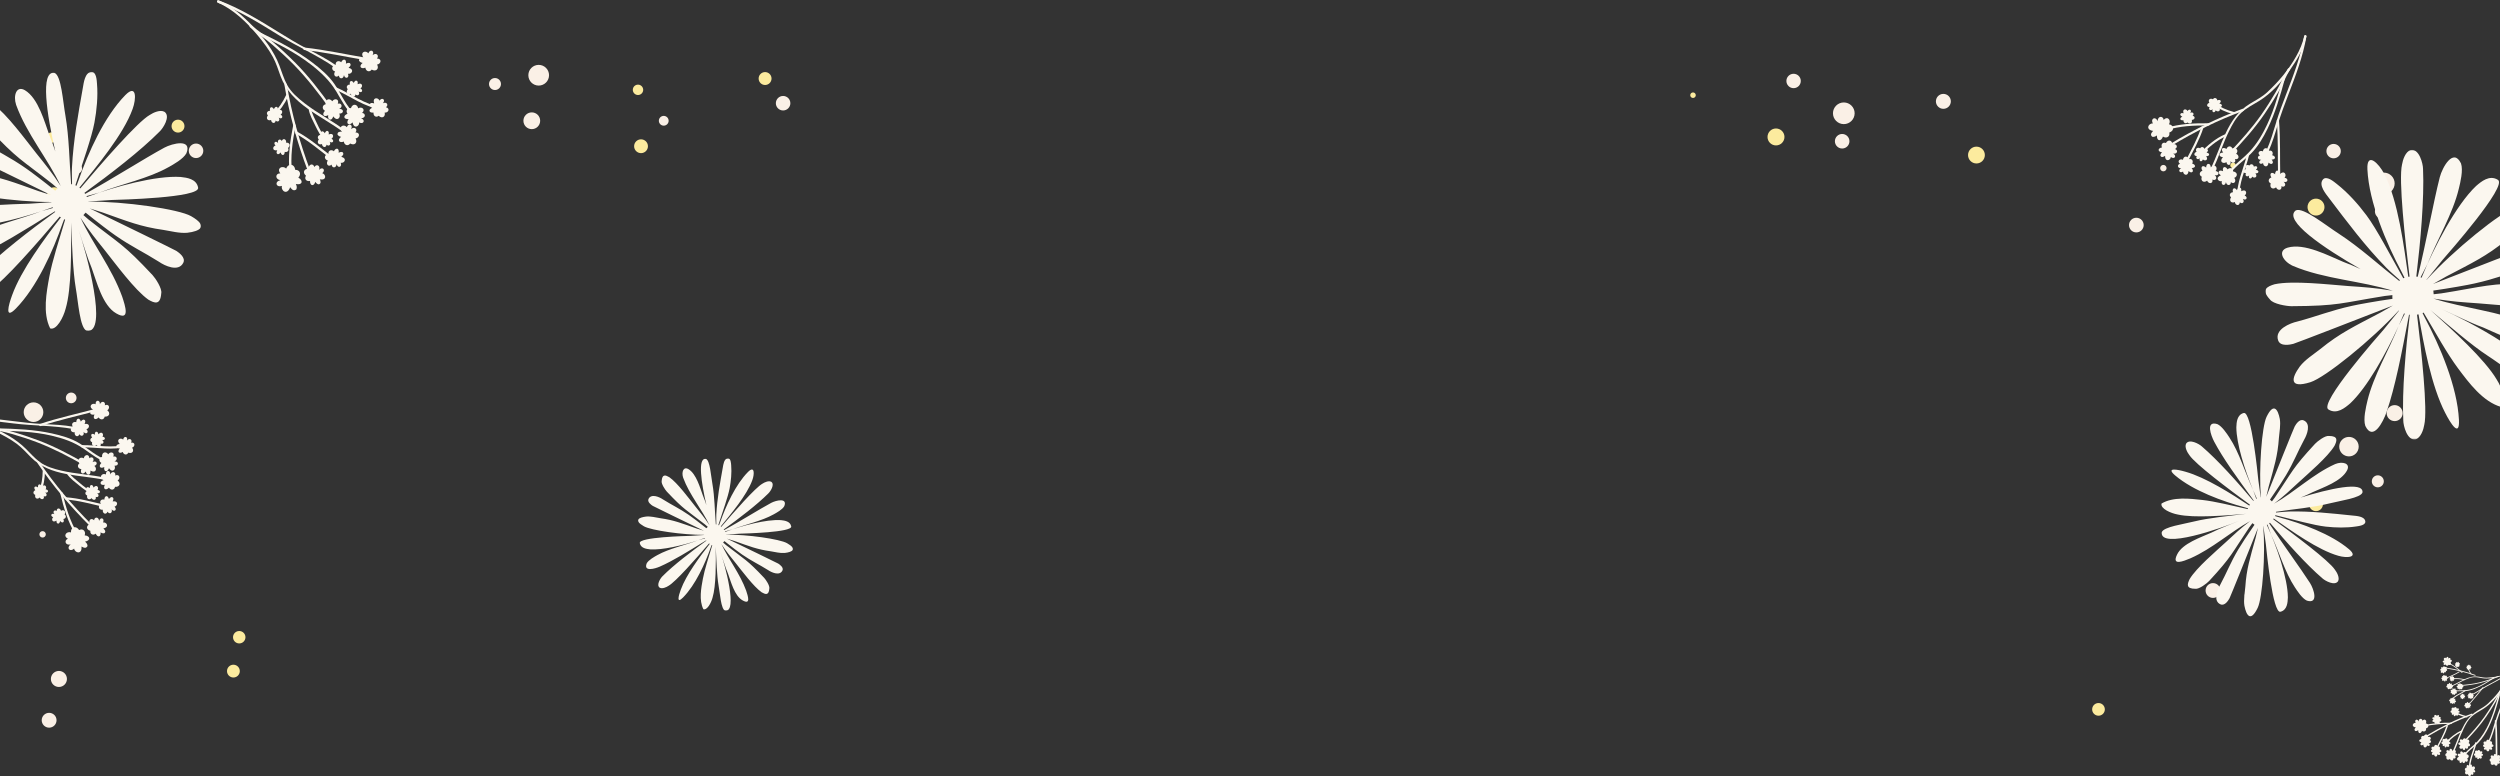 <?xml version="1.0" encoding="UTF-8"?>
<svg width="1920px" height="596px" viewBox="0 0 1920 596" version="1.1" xmlns="http://www.w3.org/2000/svg" xmlns:xlink="http://www.w3.org/1999/xlink">
    <rect x="0" y="0" width="1920" height="596" fill="#333333" stroke="none"/>
    <!-- Generator: Sketch 48.2 (47327) - http://www.bohemiancoding.com/sketch -->
    <title>Page 1</title>
    <desc>Created with Sketch.</desc>
    <defs>
        <polygon id="path-1" points="0.669 0.152 99.205 0.152 99.205 101.793 0.669 101.793"></polygon>
        <polygon id="path-3" points="0 0.241 200.422 0.241 200.422 199.126 0 199.126"></polygon>
        <polygon id="path-5" points="0 0 119 0 119 117 0 117"></polygon>
        <polygon id="path-7" points="0.805 0.266 227.817 0.266 227.817 222.673 0.805 222.673"></polygon>
    </defs>
    <g id="生日禮" stroke="none" stroke-width="1" fill="none" fill-rule="evenodd" transform="translate(0, -2)">
        <g id="Page-1" transform="translate(-46, 2)">
            <g id="Group" transform="translate(64, 49)">
                <path d="M1779.742,67.061 C1779.742,70.118 1777.264,72.586 1774.207,72.586 C1771.161,72.586 1768.683,70.118 1768.683,67.061 C1768.683,64.014 1771.161,61.535 1774.207,61.535 C1777.264,61.535 1779.742,64.014 1779.742,67.061" id="Fill-1" fill="#FAF0E6"></path>
                <path d="M1827.24,268.267 C1827.24,271.657 1824.495,274.413 1821.096,274.413 C1817.705,274.413 1814.948,271.657 1814.948,268.267 C1814.948,264.879 1817.705,262.122 1821.096,262.122 C1824.495,262.122 1827.24,264.879 1827.24,268.267" id="Fill-3" fill="#FAF0E6"></path>
                <path d="M1687.269,404.505 C1687.269,407.658 1684.723,410.2 1681.572,410.2 C1678.431,410.2 1675.885,407.658 1675.885,404.505 C1675.885,401.363 1678.431,398.818 1681.572,398.818 C1684.723,398.818 1687.269,401.363 1687.269,404.505" id="Fill-5" fill="#FAF0E6"></path>
                <path d="M1821.094,91.874 C1821.094,96.468 1817.37,100.198 1812.777,100.198 C1808.181,100.198 1804.448,96.468 1804.448,91.874 C1804.448,87.289 1808.181,83.558 1812.777,83.558 C1817.37,83.558 1821.094,87.289 1821.094,91.874" id="Fill-7" fill="#FAF0E6"></path>
                <path d="M1812.77,320.668 C1812.77,323.21 1810.71,325.273 1808.153,325.273 C1805.622,325.273 1803.548,323.21 1803.548,320.668 C1803.548,318.111 1805.622,316.047 1808.153,316.047 C1810.71,316.047 1812.77,318.111 1812.77,320.668" id="Fill-9" fill="#FAF0E6"></path>
                <path d="M1817.101,113.346 C1817.101,116.436 1814.598,118.936 1811.509,118.936 C1808.433,118.936 1805.93,116.436 1805.93,113.346 C1805.93,110.269 1808.433,107.767 1811.509,107.767 C1814.598,107.767 1817.101,110.269 1817.101,113.346" id="Fill-11" fill="#FAF0E6"></path>
                <path d="M1710.9,408.087 C1710.9,409.447 1709.811,410.547 1708.445,410.547 C1707.085,410.547 1705.986,409.447 1705.986,408.087 C1705.986,406.721 1707.085,405.62 1708.445,405.62 C1709.811,405.62 1710.9,406.721 1710.9,408.087" id="Fill-13" fill="#FAF0E6"></path>
                <path d="M1628.354,123.866 C1628.354,126.976 1625.83,129.498 1622.709,129.498 C1619.6,129.498 1617.078,126.976 1617.078,123.866 C1617.078,120.745 1619.6,118.234 1622.709,118.234 C1625.83,118.234 1628.354,120.745 1628.354,123.866" id="Fill-15" fill="#FAF0E6"></path>
                <path d="M1480.254,28.841 C1480.254,32.005 1477.678,34.581 1474.513,34.581 C1471.338,34.581 1468.774,32.005 1468.774,28.841 C1468.774,25.678 1471.338,23.102 1474.513,23.102 C1477.678,23.102 1480.254,25.678 1480.254,28.841" id="Fill-17" fill="#FAF0E6"></path>
                <path d="M1793.48,294.033 C1793.48,298.158 1790.137,301.512 1785.998,301.512 C1781.862,301.512 1778.517,298.158 1778.517,294.033 C1778.517,289.894 1781.862,286.54 1785.998,286.54 C1790.137,286.54 1793.48,289.894 1793.48,294.033" id="Fill-19" fill="#FAF0E6"></path>
                <path d="M1645.924,80.132 C1645.924,81.49 1644.835,82.6 1643.465,82.6 C1642.107,82.6 1641.006,81.49 1641.006,80.132 C1641.006,78.775 1642.107,77.662 1643.465,77.662 C1644.835,77.662 1645.924,78.775 1645.924,80.132" id="Fill-21" fill="#FAF0E6"></path>
                <path d="M37.528,80.553 C37.528,78.47 39.215,76.792 41.278,76.792 C43.352,76.792 45.041,78.47 45.041,80.553 C45.041,82.616 43.352,84.304 41.278,84.304 C39.215,84.304 37.528,82.616 37.528,80.553" id="Fill-23" fill="#FAF0E6"></path>
                <path d="M0.204,267.546 C0.204,263.389 3.58,260.012 7.738,260.012 C11.896,260.012 15.274,263.389 15.274,267.546 C15.274,271.716 11.896,275.092 7.738,275.092 C3.58,275.092 0.204,271.716 0.204,267.546" id="Fill-25" fill="#FAF0E6"></path>
                <path d="M14.034,504.151 C14.034,501.012 16.59,498.452 19.733,498.452 C22.872,498.452 25.428,501.012 25.428,504.151 C25.428,507.293 22.872,509.848 19.733,509.848 C16.59,509.848 14.034,507.293 14.034,504.151" id="Fill-27" fill="#FAF0E6"></path>
                <path d="M21.078,472.442 C21.078,469.043 23.847,466.276 27.245,466.276 C30.642,466.276 33.412,469.043 33.412,472.442 C33.412,475.842 30.642,478.598 27.245,478.598 C23.847,478.598 21.078,475.842 21.078,472.442" id="Fill-29" fill="#FAF0E6"></path>
                <path d="M126.984,66.831 C126.984,63.742 129.474,61.25 132.552,61.25 C135.63,61.25 138.131,63.742 138.131,66.831 C138.131,69.898 135.63,72.388 132.552,72.388 C129.474,72.388 126.984,69.898 126.984,66.831" id="Fill-31" fill="#FAF0E6"></path>
                <path d="M357.554,15.53 C357.554,12.986 359.606,10.924 362.149,10.924 C364.694,10.924 366.746,12.986 366.746,15.53 C366.746,18.062 364.694,20.137 362.149,20.137 C359.606,20.137 357.554,18.062 357.554,15.53" id="Fill-33" fill="#FAF0E6"></path>
                <path d="M32.579,256.581 C32.579,254.325 34.406,252.488 36.67,252.488 C38.937,252.488 40.776,254.325 40.776,256.581 C40.776,258.847 38.937,260.695 36.67,260.695 C34.406,260.695 32.579,258.847 32.579,256.581" id="Fill-35" fill="#FAF0E6"></path>
                <path d="M383.981,43.744 C383.981,40.185 386.855,37.312 390.416,37.312 C393.973,37.312 396.85,40.185 396.85,43.744 C396.85,47.304 393.973,50.178 390.416,50.178 C386.855,50.178 383.981,47.304 383.981,43.744" id="Fill-37" fill="#FAF0E6"></path>
                <path d="M387.769,8.774 C387.769,4.383 391.329,0.824 395.711,0.824 C400.103,0.824 403.664,4.383 403.664,8.774 C403.664,13.157 400.103,16.727 395.711,16.727 C391.329,16.727 387.769,13.157 387.769,8.774" id="Fill-39" fill="#FAF0E6"></path>
                <path d="M12.261,361.374 C12.261,360.018 13.351,358.917 14.72,358.917 C16.075,358.917 17.178,360.018 17.178,361.374 C17.178,362.731 16.075,363.843 14.72,363.843 C13.351,363.843 12.261,362.731 12.261,361.374" id="Fill-41" fill="#FAF0E6"></path>
                <path d="M1760.693,103.546 C1764.288,103.546 1767.201,106.46 1767.201,110.055 C1767.201,113.65 1764.288,116.558 1760.693,116.558 C1757.098,116.558 1754.18,113.65 1754.18,110.055 C1754.18,106.46 1757.098,103.546 1760.693,103.546" id="Fill-43" fill="#FCEB9E"></path>
                <path d="M165.736,435.613 C168.372,435.613 170.508,437.754 170.508,440.391 C170.508,443.032 168.372,445.164 165.736,445.164 C163.097,445.164 160.961,443.032 160.961,440.391 C160.961,437.754 163.097,435.613 165.736,435.613" id="Fill-45" fill="#FCEB9E"></path>
                <path d="M23.639,94.824 C26.572,94.824 28.948,97.203 28.948,100.13 C28.948,103.061 26.572,105.436 23.639,105.436 C20.709,105.436 18.334,103.061 18.334,100.13 C18.334,97.203 20.709,94.824 23.639,94.824" id="Fill-47" fill="#FCEB9E"></path>
                <path d="M161.253,461.497 C163.968,461.497 166.169,463.694 166.169,466.411 C166.169,469.127 163.968,471.331 161.253,471.331 C158.537,471.331 156.335,469.127 156.335,466.411 C156.335,463.694 158.537,461.497 161.253,461.497" id="Fill-49" fill="#FCEB9E"></path>
                <path d="M1760.69,332.917 C1763.628,332.917 1766.013,335.296 1766.013,338.237 C1766.013,341.178 1763.628,343.558 1760.69,343.558 C1757.752,343.558 1755.367,341.178 1755.367,338.237 C1755.367,335.296 1757.752,332.917 1760.69,332.917" id="Fill-51" fill="#FCEB9E"></path>
                <path d="M21.572,52.677 C23.772,52.677 25.558,54.468 25.558,56.665 C25.558,58.863 23.772,60.649 21.572,60.649 C19.372,60.649 17.588,58.863 17.588,56.665 C17.588,54.468 19.372,52.677 21.572,52.677" id="Fill-53" fill="#FCEB9E"></path>
                <path d="M1593.646,490.928 C1596.334,490.928 1598.515,493.107 1598.515,495.795 C1598.515,498.488 1596.334,500.667 1593.646,500.667 C1590.958,500.667 1588.777,498.488 1588.777,495.795 C1588.777,493.107 1590.958,490.928 1593.646,490.928" id="Fill-55" fill="#FCEB9E"></path>
                <path d="M118.716,42.906 C121.453,42.906 123.674,45.127 123.674,47.866 C123.674,50.602 121.453,52.827 118.716,52.827 C115.978,52.827 113.759,50.602 113.759,47.866 C113.759,45.127 115.978,42.906 118.716,42.906" id="Fill-57" fill="#FCEB9E"></path>
                <path d="M488,43.761 C488,41.678 489.687,40 491.75,40 C493.824,40 495.513,41.678 495.513,43.761 C495.513,45.824 493.824,47.512 491.75,47.512 C489.687,47.512 488,45.824 488,43.761" id="Fill-59" fill="#FAF0E6"></path>
                <path d="M577.853,30.28 C577.853,27.191 580.343,24.699 583.421,24.699 C586.499,24.699 589,27.191 589,30.28 C589,33.347 586.499,35.836 583.421,35.836 C580.343,35.836 577.853,33.347 577.853,30.28" id="Fill-61" fill="#FAF0E6"></path>
                <path d="M474.305,58 C477.238,58 479.614,60.379 479.614,63.306 C479.614,66.238 477.238,68.613 474.305,68.613 C471.376,68.613 469,66.238 469,63.306 C469,60.379 471.376,58 474.305,58" id="Fill-63" fill="#FCEB9E"></path>
                <path d="M471.984,16 C474.184,16 475.97,17.791 475.97,19.988 C475.97,22.185 474.184,23.971 471.984,23.971 C469.784,23.971 468,22.185 468,19.988 C468,17.791 469.784,16 471.984,16" id="Fill-65" fill="#FCEB9E"></path>
                <path d="M569.585,6.355 C572.322,6.355 574.543,8.576 574.543,11.315 C574.543,14.05 572.322,16.275 569.585,16.275 C566.846,16.275 564.628,14.05 564.628,11.315 C564.628,8.576 566.846,6.355 569.585,6.355" id="Fill-67" fill="#FCEB9E"></path>
                <path d="M1499.909,63.616 C1503.479,63.616 1506.372,66.505 1506.372,70.082 C1506.372,73.649 1503.479,76.543 1499.909,76.543 C1496.342,76.543 1493.447,73.649 1493.447,70.082 C1493.447,66.505 1496.342,63.616 1499.909,63.616" id="Fill-69" fill="#FCEB9E"></path>
                <path d="M1696.968,75.865 C1698.139,75.865 1699.095,76.809 1699.095,77.988 C1699.095,79.161 1698.139,80.115 1696.968,80.115 C1695.794,80.115 1694.838,79.161 1694.838,77.988 C1694.838,76.809 1695.794,75.865 1696.968,75.865" id="Fill-71" fill="#FCEB9E"></path>
                <path d="M1365.012,13.184 C1365.012,16.242 1362.534,18.709 1359.476,18.709 C1356.43,18.709 1353.952,16.242 1353.952,13.184 C1353.952,10.137 1356.43,7.658 1359.476,7.658 C1362.534,7.658 1365.012,10.137 1365.012,13.184" id="Fill-73" fill="#FAF0E6"></path>
                <path d="M1406.364,37.998 C1406.364,42.593 1402.64,46.322 1398.047,46.322 C1393.451,46.322 1389.718,42.593 1389.718,37.998 C1389.718,33.413 1393.451,29.682 1398.047,29.682 C1402.64,29.682 1406.364,33.413 1406.364,37.998" id="Fill-75" fill="#FAF0E6"></path>
                <path d="M1402.371,59.47 C1402.371,62.56 1399.868,65.06 1396.779,65.06 C1393.703,65.06 1391.2,62.56 1391.2,59.47 C1391.2,56.392 1393.703,53.891 1396.779,53.891 C1399.868,53.891 1402.371,56.392 1402.371,59.47" id="Fill-77" fill="#FAF0E6"></path>
                <path d="M1345.962,49.671 C1349.557,49.671 1352.47,52.584 1352.47,56.179 C1352.47,59.774 1349.557,62.682 1345.962,62.682 C1342.367,62.682 1339.449,59.774 1339.449,56.179 C1339.449,52.584 1342.367,49.671 1345.962,49.671" id="Fill-79" fill="#FCEB9E"></path>
                <path d="M1282.237,21.989 C1283.408,21.989 1284.364,22.933 1284.364,24.112 C1284.364,25.285 1283.408,26.239 1282.237,26.239 C1281.063,26.239 1280.107,25.285 1280.107,24.112 C1280.107,22.933 1281.063,21.989 1282.237,21.989" id="Fill-81" fill="#FCEB9E"></path>
            </g>
            <g id="Group-132" transform="translate(212, 0)">
                <path d="M115.424,46.316 C99.563,43.677 83.798,40.144 67.8,38.416 C66.6,38.285 66.652,36.403 67.861,36.531 C83.858,38.261 99.619,41.794 115.483,44.432 C116.664,44.629 116.618,46.513 115.424,46.316" id="Fill-83" fill="#FBF7EF"></path>
                <path d="M91.263,51.865 C77.65,42.388 62.145,35.676 48.017,26.956 C32.972,17.665 17.916,8.239 1.272,2.031 C0.14,1.609 0.69,-0.195 1.829,0.232 C18.07,6.287 32.843,15.357 47.526,24.436 C54.925,29.012 62.316,33.535 70.028,37.563 C77.615,41.529 85.237,45.377 92.278,50.276 C93.272,50.969 92.264,52.562 91.263,51.865" id="Fill-85" fill="#FBF7EF"></path>
                <g id="Group-89">
                    <mask id="mask-2" fill="white">
                        <use xlink:href="#path-1"></use>
                    </mask>
                    <g id="Clip-88"></g>
                    <path d="M1.83,0.231 C11.932,4.556 21.051,12.657 28.548,20.56 C36.662,29.115 44.359,39.202 48.553,50.304 C50.436,55.291 51.925,60.378 54.45,65.098 C57.548,70.888 62.999,75.488 68.101,79.445 C77.851,87.003 88.971,92.579 98.816,100.014 C99.776,100.74 98.773,102.338 97.801,101.605 C80.622,88.627 57.332,80.227 49.464,58.476 C47.672,53.529 46.116,48.518 43.619,43.862 C40.349,37.76 35.988,32.113 31.577,26.806 C23.534,17.133 12.988,7.043 1.272,2.031 C0.169,1.558 0.713,-0.247 1.83,0.231" id="Fill-87" fill="#FBF7EF" mask="url(#mask-2)"></path>
                </g>
                <path d="M54.306,64.894 C57.947,87.296 64.198,109.353 72.127,130.602 C72.552,131.74 70.71,132.148 70.293,131.03 C62.362,109.781 56.109,87.723 52.472,65.32 C52.279,64.124 54.111,63.693 54.306,64.894" id="Fill-90" fill="#FBF7EF"></path>
                <path d="M126.697,83.926 C113.882,82.343 103.287,73.988 91.739,68.933 C90.637,68.452 91.182,66.647 92.293,67.134 C103.639,72.1 114.187,80.492 126.755,82.043 C127.95,82.192 127.902,84.076 126.697,83.926" id="Fill-92" fill="#FBF7EF"></path>
                <path d="M105.492,89.202 C99.797,84.136 96.32,77.061 92.486,70.599 C87.413,62.05 80.451,55.493 72.63,49.442 C60.675,40.19 47.133,33.522 33.612,26.926 C32.523,26.397 33.548,24.812 34.629,25.34 C48.194,31.958 61.55,38.722 73.647,47.854 C80.028,52.673 86.603,58.215 91.091,64.897 C96.234,72.553 99.885,81.705 106.879,87.927 C107.784,88.734 106.388,90.002 105.492,89.202" id="Fill-94" fill="#FBF7EF"></path>
                <path d="M27.379,19.628 C32.563,24.054 38.307,27.737 43.491,32.155 C49.538,37.31 55.373,42.738 60.97,48.379 C71.199,58.691 79.995,70.244 88.471,82.007 C89.173,82.977 87.794,84.266 87.082,83.278 C78.594,71.498 69.759,60.039 59.581,49.653 C54.408,44.373 48.924,39.406 43.371,34.534 C37.83,29.674 31.603,25.69 25.99,20.902 C25.07,20.113 26.466,18.846 27.379,19.628" id="Fill-96" fill="#FBF7EF"></path>
                <path d="M87.766,121.753 C79.186,115.152 70.778,107.934 61.239,102.734 C60.172,102.152 61.191,100.567 62.252,101.145 C71.793,106.343 80.201,113.563 88.779,120.163 C89.736,120.899 88.728,122.494 87.766,121.753" id="Fill-98" fill="#FBF7EF"></path>
                <path d="M61.013,96.564 C58.659,108.494 56.847,120.551 58.317,132.71 C58.464,133.903 56.63,134.341 56.482,133.138 C54.971,120.631 56.791,108.281 59.214,96.007 C59.447,94.818 61.246,95.385 61.013,96.564" id="Fill-100" fill="#FBF7EF"></path>
                <path d="M116.887,40.949 C114.994,38.407 110.177,39.767 113.126,44.37 C110.975,44.267 109.727,44.67 109.715,46.511 C110.373,47.743 111.508,48.133 112.508,48.325 C109.215,50.901 111.211,53.373 114.591,51.95 C114.893,54.699 117.767,55.825 119.465,53.455 C123.11,55.499 125.332,52.419 123.597,49.596 C126.677,49.142 127.531,44.989 123.5,44.94 C125.48,42.728 122.989,39.94 120.133,42.397 C122.018,39.029 118.215,37.269 116.887,40.949" id="Fill-102" fill="#FBF7EF"></path>
                <path d="M101.246,56.648 C104.093,57.204 106.522,53.316 101.687,52.022 C103.208,50.757 103.808,49.714 102.683,48.469 C101.475,48.04 100.467,48.477 99.675,48.958 C100.313,45.19 97.446,44.744 96.032,47.789 C94.137,46.111 91.501,47.122 91.811,49.77 C88.084,50.628 88.479,54.084 91.386,54.925 C89.579,57.129 91.562,60.46 94.317,58.022 C94.34,60.73 97.743,61.082 98.16,57.662 C98.954,61.1 102.615,59.956 101.246,56.648" id="Fill-104" fill="#FBF7EF"></path>
                <path d="M109.846,94.028 C110.124,97.156 105.665,99.336 104.804,93.986 C103.28,95.481 102.088,96.005 100.866,94.654 C100.538,93.309 101.122,92.273 101.736,91.468 C97.598,91.736 97.442,88.59 100.88,87.407 C99.288,85.176 100.671,82.45 103.49,83.075 C104.833,79.157 108.518,79.968 109.094,83.203 C111.672,81.504 115.054,84.01 112.099,86.711 C115.026,87.038 115.018,90.75 111.291,90.812 C114.909,92.056 113.261,95.874 109.846,94.028" id="Fill-106" fill="#FBF7EF"></path>
                <path d="M72.972,83.83 C73.642,87.503 75.844,91.334 77.394,94.736 C79.294,98.903 81.514,102.922 84.234,106.618 C84.945,107.586 83.566,108.87 82.844,107.892 C80.273,104.397 78.159,100.669 76.269,96.767 C74.4,92.913 71.912,88.497 71.138,84.257 C70.921,83.065 72.754,82.634 72.972,83.83" id="Fill-108" fill="#FBF7EF"></path>
                <path d="M50.531,142.752 C49.529,146.591 54.615,150.256 56.825,143.768 C58.409,145.962 59.783,146.869 61.591,145.444 C62.283,143.829 61.782,142.419 61.19,141.287 C66.285,142.502 67.152,138.619 63.115,136.416 C65.577,133.974 64.431,130.28 60.789,130.469 C59.945,125.294 55.186,125.523 53.779,129.423 C50.928,126.76 46.186,129.167 49.284,133.154 C45.574,132.94 44.79,137.561 49.426,138.439 C44.655,139.215 45.893,144.326 50.531,142.752" id="Fill-110" fill="#FBF7EF"></path>
                <path d="M100.353,97.701 C98.46,95.159 93.642,96.514 96.594,101.118 C94.435,101.016 93.189,101.428 93.177,103.263 C93.84,104.495 94.974,104.885 95.971,105.079 C92.683,107.653 94.677,110.126 98.055,108.703 C98.357,111.454 101.233,112.569 102.928,110.204 C106.576,112.251 108.799,109.165 107.058,106.347 C110.144,105.894 110.995,101.739 106.968,101.692 C108.946,99.475 106.453,96.695 103.598,99.151 C105.487,95.785 101.683,94.017 100.353,97.701" id="Fill-112" fill="#FBF7EF"></path>
                <path d="M95.656,125.043 C98.497,125.593 100.926,121.712 96.093,120.413 C97.617,119.154 98.207,118.113 97.087,116.863 C95.88,116.443 94.873,116.871 94.078,117.354 C94.719,113.585 91.848,113.142 90.436,116.185 C88.541,114.508 85.906,115.521 86.215,118.166 C82.488,119.021 82.882,122.482 85.793,123.315 C83.988,125.518 85.965,128.862 88.719,126.415 C88.745,129.129 92.144,129.477 92.566,126.059 C93.359,129.499 97.016,128.351 95.656,125.043" id="Fill-114" fill="#FBF7EF"></path>
                <path d="M88.575,106.509 C90.701,105.351 90.199,101.562 86.403,103.287 C86.716,101.67 86.542,100.685 85.153,100.471 C84.151,100.837 83.735,101.654 83.48,102.389 C81.888,99.618 79.804,100.856 80.511,103.565 C78.399,103.493 77.242,105.542 78.842,107.087 C76.897,109.617 78.986,111.634 81.308,110.629 C81.313,113.007 84.363,114.108 84.837,111.066 C86.292,112.804 88.672,111.22 87.124,108.8 C89.465,110.592 91.215,107.912 88.575,106.509" id="Fill-116" fill="#FBF7EF"></path>
                <path d="M94.534,87.232 C96.127,89.942 93.043,93.825 89.965,89.367 C89.228,91.37 88.382,92.357 86.692,91.667 C85.825,90.588 85.9,89.401 86.106,88.415 C82.487,90.437 80.993,87.667 83.59,85.117 C81.189,83.792 81.266,80.734 84.081,80.085 C83.609,75.967 87.282,75.12 89.192,77.785 C90.785,75.145 94.918,75.952 93.416,79.654 C96.198,78.696 97.79,82.044 94.454,83.711 C98.252,83.276 98.407,87.432 94.534,87.232" id="Fill-118" fill="#FBF7EF"></path>
                <path d="M125.476,77.263 C124.39,74.578 119.813,74.659 121.355,79.412 C119.468,78.826 118.273,78.895 117.837,80.52 C118.131,81.761 119.043,82.37 119.881,82.772 C116.372,84.285 117.562,86.936 120.883,86.462 C120.513,88.968 122.794,90.629 124.84,88.927 C127.593,91.584 130.279,89.373 129.394,86.475 C132.226,86.79 133.951,83.311 130.404,82.329 C132.663,80.835 131.105,77.79 128.008,79.302 C130.462,76.763 127.503,74.32 125.476,77.263" id="Fill-120" fill="#FBF7EF"></path>
                <path d="M81.513,133.013 C84.529,133.886 84.948,138.832 79.645,137.695 C80.489,139.657 80.547,140.956 78.846,141.608 C77.472,141.423 76.719,140.502 76.189,139.645 C74.936,143.6 71.951,142.605 72.097,138.97 C69.433,139.647 67.397,137.37 69.005,134.968 C65.835,132.296 67.927,129.16 71.15,129.792 C70.499,126.775 74.062,124.531 75.507,128.256 C76.871,125.653 80.326,127.001 79.04,130.506 C81.508,127.579 84.472,130.498 81.513,133.013" id="Fill-122" fill="#FBF7EF"></path>
                <path d="M45.613,111.75 C43.265,112.334 42.793,116.128 46.903,115.417 C46.193,116.903 46.111,117.9 47.401,118.45 C48.467,118.354 49.073,117.675 49.507,117.022 C50.346,120.104 52.672,119.435 52.675,116.634 C54.704,117.236 56.342,115.547 55.178,113.651 C57.699,111.69 56.19,109.211 53.691,109.598 C54.283,107.292 51.613,105.461 50.382,108.281 C49.42,106.233 46.714,107.161 47.597,109.899 C45.788,107.571 43.417,109.721 45.613,111.75" id="Fill-124" fill="#FBF7EF"></path>
                <path d="M110.807,67.89 C112.934,66.733 112.435,62.941 108.631,64.67 C108.945,63.05 108.774,62.065 107.383,61.856 C106.38,62.223 105.965,63.036 105.711,63.767 C104.12,61.002 102.037,62.236 102.743,64.942 C100.629,64.873 99.469,66.925 101.074,68.463 C99.13,70.999 101.217,73.015 103.539,72.007 C103.543,74.389 106.59,75.493 107.068,72.449 C108.525,74.188 110.901,72.605 109.359,70.182 C111.697,71.973 113.443,69.291 110.807,67.89" id="Fill-126" fill="#FBF7EF"></path>
                <path d="M55.28,74.115 C52.683,79.71 49.119,84.688 44.8,89.075 C43.948,89.942 42.673,88.552 43.527,87.689 C47.738,83.406 51.162,78.552 53.691,73.1 C54.201,72.005 55.784,73.028 55.28,74.115" id="Fill-128" fill="#FBF7EF"></path>
                <path d="M49.485,88.009 C51.615,86.855 51.115,83.063 47.312,84.789 C47.626,83.172 47.455,82.187 46.066,81.975 C45.06,82.342 44.639,83.155 44.39,83.889 C42.801,81.122 40.711,82.361 41.418,85.07 C39.307,84.997 38.145,87.05 39.752,88.589 C37.808,91.123 39.899,93.136 42.218,92.129 C42.223,94.514 45.274,95.615 45.748,92.571 C47.202,94.306 49.582,92.725 48.035,90.3 C50.376,92.098 52.125,89.414 49.485,88.009" id="Fill-130" fill="#FBF7EF"></path>
            </g>
            <g id="Group-181" transform="translate(1695, 27)" fill="#FBF7EF">
                <path d="M100.542,109.003 C100.226,94.538 100.718,80.011 99.579,65.574 C99.492,64.487 101.183,64.381 101.266,65.473 C102.413,79.909 101.922,94.438 102.233,108.904 C102.256,109.991 100.565,110.103 100.542,109.003" id="Fill-133"></path>
                <path d="M91.638,88.592 C94.819,81.506 96.963,74.063 99.202,66.647 C101.342,59.56 103.956,52.67 106.611,45.762 C112.267,31.047 117.987,16.283 120.67,0.678 C120.851,-0.401 122.516,-0.063 122.33,1.016 C119.714,16.268 114.194,30.744 108.664,45.132 C105.708,52.822 102.821,60.501 100.436,68.391 C98.3,75.486 96.198,82.568 93.159,89.338 C92.711,90.338 91.189,89.588 91.638,88.592" id="Fill-135"></path>
                <path d="M122.33,1.015 C120.296,10.223 115.027,19.156 109.653,26.805 C103.285,35.876 95.371,44.8 85.855,50.628 C81.255,53.448 76.47,55.808 72.441,59.473 C68.25,63.288 65.391,68.688 62.898,73.698 C58.1,83.348 55.058,93.762 50.265,103.421 C49.778,104.402 48.257,103.655 48.741,102.673 C57.488,85.051 60.98,63.517 79.021,52.64 C83.681,49.831 88.445,47.403 92.437,43.638 C96.847,39.483 100.984,35.192 104.787,30.466 C111.558,22.047 118.307,11.359 120.669,0.678 C120.904,-0.389 122.565,-0.058 122.33,1.015" id="Fill-137"></path>
                <path d="M73.85,58.167 C54.715,65.1 36.328,74.271 18.924,84.794 C17.988,85.357 17.037,83.957 17.968,83.392 C35.496,72.796 54.035,63.543 73.305,56.56 C74.334,56.189 74.877,57.792 73.85,58.167" id="Fill-139"></path>
                <path d="M69.165,125.253 C68.426,113.677 74.067,102.883 76.607,91.844 C76.85,90.781 78.515,91.111 78.269,92.18 C75.77,103.052 70.128,113.755 70.856,125.148 C70.924,126.238 69.233,126.344 69.165,125.253" id="Fill-141"></path>
                <path d="M60.889,107.594 C64.168,102.098 69.302,98.049 74.072,93.897 C80.787,88.052 85.573,81.34 89.755,73.484 C96.444,60.943 100.261,47.281 104.001,33.65 C104.282,32.605 105.947,32.93 105.654,33.988 C102.112,46.943 98.409,59.749 92.484,71.863 C89.124,78.738 85.064,85.663 79.624,91.104 C73.918,96.817 66.621,101.289 62.407,108.343 C61.852,109.279 60.328,108.535 60.889,107.594" id="Fill-143"></path>
                <path d="M109.539,26.637 C106.485,31.96 104.191,37.658 101.145,42.977 C97.763,48.901 94.121,54.684 90.284,60.325 C82.708,71.475 73.721,81.499 64.453,91.257 C63.702,92.052 62.414,90.939 63.169,90.147 C71.892,80.966 80.309,71.558 87.63,61.202 C91.657,55.499 95.31,49.544 98.859,43.539 C102.233,37.825 104.716,31.654 108.015,25.892 C108.557,24.947 110.08,25.689 109.539,26.637" id="Fill-145"></path>
                <path d="M29.25,97.163 C33.62,88.544 38.586,79.964 41.568,70.734 C41.9,69.705 43.569,70.032 43.233,71.07 C40.202,80.452 35.212,89.154 30.771,97.91 C30.275,98.885 28.751,98.141 29.25,97.163" id="Fill-147"></path>
                <path d="M47.181,69.364 C36.157,69.271 25.142,69.686 14.553,73.036 C13.511,73.363 12.96,71.76 14.005,71.43 C24.738,68.035 35.897,67.578 47.08,67.671 C48.163,67.678 48.276,69.371 47.181,69.364" id="Fill-149"></path>
                <path d="M105.543,109.486 C107.471,107.386 105.471,103.355 101.886,106.733 C101.617,104.81 101.056,103.774 99.424,104.07 C98.447,104.858 98.288,105.925 98.284,106.844 C95.458,104.364 93.605,106.539 95.431,109.292 C93.046,110.015 92.536,112.748 94.914,113.851 C93.714,117.418 96.806,118.869 99.016,116.86 C99.93,119.512 103.746,119.573 103.118,115.999 C105.403,117.382 107.452,114.712 104.802,112.598 C108.097,113.704 109.022,110.043 105.543,109.486" id="Fill-151"></path>
                <path d="M89.048,98.276 C89.033,100.882 92.872,102.383 93.215,97.893 C94.586,99.026 95.606,99.38 96.521,98.178 C96.696,97.042 96.144,96.219 95.587,95.598 C99.027,95.54 98.942,92.924 96.009,92.185 C97.175,90.229 95.842,88.065 93.556,88.782 C92.171,85.632 89.185,86.555 88.925,89.267 C86.671,88.039 84.059,90.345 86.678,92.377 C84.286,92.845 84.546,95.916 87.638,95.715 C84.728,96.989 86.351,100.037 89.048,98.276" id="Fill-153"></path>
                <path d="M57.425,112.12 C54.706,112.888 52.035,109.308 56.625,107.653 C55.042,106.557 54.382,105.588 55.376,104.28 C56.511,103.767 57.522,104.107 58.341,104.518 C57.41,100.907 60.164,100.243 61.783,103.086 C63.493,101.305 66.132,102.073 66.049,104.668 C69.743,105.203 69.637,108.597 66.871,109.642 C68.807,111.641 67.154,115.049 64.27,112.89 C64.471,115.532 61.188,116.145 60.511,112.86 C60.016,116.265 56.367,115.447 57.425,112.12" id="Fill-155"></path>
                <path d="M60.221,77.835 C53.658,80.598 46.784,86.506 41.976,91.617 C41.233,92.415 39.95,91.307 40.697,90.509 C45.808,85.068 52.756,79.143 59.677,76.231 C60.686,75.806 61.226,77.412 60.221,77.835" id="Fill-157"></path>
                <path d="M4.437,67.801 C0.879,67.555 -1.514,72.665 4.589,73.535 C2.916,75.304 2.342,76.668 3.902,78.03 C5.445,78.373 6.608,77.694 7.514,76.981 C7.292,81.689 10.866,81.806 12.142,77.87 C14.712,79.641 17.791,78.011 17.014,74.821 C21.448,73.208 20.456,69.039 16.769,68.448 C18.647,65.479 15.726,61.687 12.718,65.097 C12.282,61.78 8.069,61.857 8.069,66.104 C6.585,62.011 2.272,63.959 4.437,67.801" id="Fill-159"></path>
                <path d="M52.593,104.34 C54.523,102.241 52.525,98.203 48.947,101.582 C48.673,99.656 48.102,98.624 46.476,98.922 C45.497,99.713 45.344,100.78 45.34,101.693 C42.51,99.215 40.659,101.392 42.479,104.144 C40.1,104.869 39.592,107.598 41.969,108.703 C40.766,112.268 43.867,113.721 46.068,111.71 C46.982,114.361 50.801,114.425 50.174,110.853 C52.459,112.234 54.5,109.562 51.854,107.448 C55.149,108.556 56.073,104.899 52.593,104.34" id="Fill-161"></path>
                <path d="M27.633,104.747 C27.618,107.35 31.457,108.851 31.8,104.364 C33.167,105.495 34.187,105.846 35.106,104.648 C35.273,103.509 34.733,102.688 34.168,102.067 C37.612,102.004 37.52,99.392 34.594,98.652 C35.76,96.697 34.427,94.535 32.133,95.249 C30.756,92.1 27.766,93.021 27.514,95.737 C25.263,94.508 22.636,96.814 25.26,98.843 C22.863,99.316 23.123,102.385 26.215,102.183 C23.305,103.457 24.932,106.503 27.633,104.747" id="Fill-163"></path>
                <path d="M42.841,95.392 C44.217,97.078 47.484,96.003 45.328,92.932 C46.807,92.937 47.652,92.621 47.607,91.358 C47.117,90.537 46.327,90.299 45.633,90.197 C47.819,88.329 46.377,86.689 44.098,87.768 C43.804,85.889 41.802,85.206 40.704,86.883 C38.145,85.583 36.704,87.768 37.98,89.652 C35.882,90.056 35.417,92.935 38.183,92.847 C36.892,94.426 38.685,96.264 40.571,94.493 C39.379,96.86 42.037,97.959 42.841,95.392" id="Fill-165"></path>
                <path d="M60.877,97.443 C58.752,99.304 54.801,97.224 58.232,93.757 C56.336,93.444 55.322,92.859 55.65,91.251 C56.458,90.302 57.522,90.172 58.424,90.188 C56.035,87.327 58.236,85.541 60.922,87.415 C61.692,85.068 64.411,84.627 65.455,87.009 C69.019,85.906 70.38,89.009 68.342,91.144 C70.947,92.111 70.917,95.901 67.393,95.193 C68.708,97.487 66.011,99.456 63.977,96.786 C64.998,100.073 61.349,100.902 60.877,97.443" id="Fill-167"></path>
                <path d="M74.862,123.143 C77.057,121.733 76.219,117.7 72.272,119.857 C72.479,118.091 72.216,117.043 70.702,116.927 C69.66,117.398 69.271,118.308 69.057,119.116 C67.131,116.263 64.987,117.757 65.958,120.618 C63.679,120.708 62.598,123.003 64.441,124.528 C62.553,127.406 64.957,129.411 67.366,128.147 C67.565,130.705 70.932,131.646 71.205,128.344 C72.898,130.093 75.334,128.207 73.48,125.722 C76.138,127.466 77.802,124.443 74.862,123.143" id="Fill-169"></path>
                <path d="M18.224,93.572 C17.953,96.385 13.65,97.581 13.771,92.702 C12.175,93.774 11.037,94.044 10.175,92.646 C10.111,91.399 10.797,90.581 11.469,89.97 C7.766,89.525 8.146,86.716 11.383,86.238 C10.341,84 12.008,81.818 14.409,82.837 C16.241,79.585 19.369,80.915 19.341,83.869 C21.904,82.791 24.479,85.567 21.428,87.468 C23.957,88.239 23.343,91.519 20.026,90.967 C23.026,92.657 20.939,95.765 18.224,93.572" id="Fill-171"></path>
                <path d="M31.038,58.277 C30.124,56.296 26.691,56.511 28.005,60.027 C26.574,59.65 25.679,59.741 25.408,60.974 C25.667,61.901 26.371,62.323 27.023,62.6 C24.434,63.857 25.415,65.801 27.891,65.337 C27.702,67.228 29.465,68.395 30.947,67.052 C33.102,68.955 35.044,67.207 34.284,65.06 C36.424,65.197 37.598,62.531 34.9,61.912 C36.545,60.719 35.273,58.483 33.002,59.721 C34.756,57.732 32.462,55.993 31.038,58.277" id="Fill-173"></path>
                <path d="M80.703,108.607 C82.078,110.293 85.346,109.216 83.184,106.143 C84.667,106.15 85.513,105.836 85.467,104.572 C84.976,103.747 84.187,103.511 83.497,103.41 C85.675,101.544 84.241,99.905 81.962,100.981 C81.666,99.102 79.662,98.419 78.568,100.094 C76.005,98.797 74.566,100.984 75.846,102.868 C73.74,103.268 73.272,106.147 76.043,106.059 C74.748,107.638 76.545,109.473 78.432,107.707 C77.239,110.075 79.899,111.173 80.703,108.607" id="Fill-175"></path>
                <path d="M66.076,60.585 C60.625,59.227 55.553,56.873 50.902,53.731 C49.994,53.123 51.118,51.847 52.01,52.453 C56.409,55.424 61.259,57.639 66.415,58.924 C67.471,59.183 67.139,60.847 66.076,60.585" id="Fill-177"></path>
                <path d="M52.672,57.737 C54.05,59.424 57.318,58.35 55.156,55.275 C56.64,55.284 57.478,54.965 57.44,53.706 C56.945,52.876 56.152,52.645 55.468,52.54 C57.651,50.675 56.202,49.035 53.925,50.112 C53.639,48.234 51.628,47.549 50.539,49.226 C47.973,47.931 46.539,50.113 47.819,51.999 C45.709,52.399 45.245,55.28 48.018,55.193 C46.723,56.769 48.517,58.609 50.405,56.839 C49.207,59.205 51.872,60.304 52.672,57.737" id="Fill-179"></path>
            </g>
            <g id="Group-181-Copy" transform="translate(1899, 512.043)" fill="#FBF7EF">
                <path d="M63.727,69.503 C63.489,60.196 63.86,50.849 63.002,41.559 C62.937,40.86 64.21,40.792 64.272,41.494 C65.135,50.783 64.766,60.131 65,69.439 C65.017,70.139 63.744,70.211 63.727,69.503" id="Fill-133"></path>
                <path d="M58.053,57.213 C60.12,52.636 61.512,47.828 62.967,43.038 C64.357,38.46 66.055,34.01 67.78,29.548 C71.454,20.043 75.169,10.506 76.912,0.426 C77.03,-0.271 78.111,-0.052 77.991,0.645 C76.291,10.496 72.705,19.847 69.113,29.141 C67.193,34.108 65.318,39.068 63.768,44.164 C62.381,48.747 61.015,53.322 59.041,57.695 C58.75,58.341 57.762,57.856 58.053,57.213" id="Fill-135"></path>
                <path d="M76.986,0.639 C75.688,6.579 72.329,12.342 68.902,17.276 C64.841,23.128 59.795,28.885 53.726,32.645 C50.793,34.464 47.742,35.987 45.173,38.351 C42.5,40.812 40.677,44.296 39.087,47.528 C36.028,53.754 34.088,60.472 31.032,66.703 C30.721,67.336 29.751,66.854 30.06,66.22 C35.638,54.852 37.864,40.96 49.369,33.943 C52.34,32.131 55.378,30.565 57.924,28.136 C60.736,25.455 63.374,22.687 65.799,19.638 C70.117,14.207 74.42,7.312 75.926,0.421 C76.076,-0.267 77.135,-0.053 76.986,0.639" id="Fill-137"></path>
                <path d="M45.651,37.053 C33.526,41.444 21.875,47.252 10.848,53.917 C10.254,54.274 9.652,53.387 10.242,53.029 C21.349,46.318 33.096,40.458 45.306,36.035 C45.958,35.8 46.302,36.815 45.651,37.053" id="Fill-139"></path>
                <path d="M43.043,79.515 C42.561,72.203 46.242,65.384 47.899,58.411 C48.058,57.74 49.144,57.948 48.984,58.623 C47.353,65.491 43.672,72.252 44.147,79.449 C44.191,80.138 43.088,80.204 43.043,79.515" id="Fill-141"></path>
                <path d="M38.079,69.237 C40.196,65.682 43.511,63.063 46.589,60.378 C50.924,56.598 54.014,52.257 56.714,47.176 C61.032,39.065 63.496,30.229 65.911,21.413 C66.092,20.737 67.166,20.948 66.978,21.632 C64.691,30.011 62.301,38.293 58.475,46.128 C56.306,50.574 53.685,55.053 50.173,58.572 C46.49,62.267 41.78,65.159 39.059,69.721 C38.7,70.327 37.717,69.845 38.079,69.237" id="Fill-143"></path>
                <path d="M68.926,16.752 C66.965,20.136 65.492,23.757 63.536,27.138 C61.364,30.903 59.025,34.579 56.561,38.165 C51.695,45.252 45.924,51.624 39.972,57.826 C39.49,58.331 38.662,57.624 39.147,57.12 C44.749,51.285 50.155,45.305 54.856,38.722 C57.443,35.098 59.789,31.313 62.068,27.496 C64.235,23.863 65.829,19.941 67.948,16.278 C68.296,15.677 69.274,16.15 68.926,16.752" id="Fill-145"></path>
                <path d="M18.063,62.233 C20.847,56.743 24.011,51.278 25.911,45.399 C26.122,44.744 27.186,44.952 26.972,45.613 C25.041,51.589 21.861,57.132 19.032,62.709 C18.716,63.33 17.745,62.856 18.063,62.233" id="Fill-147"></path>
                <path d="M29.51,43.943 C22.481,43.892 15.459,44.121 8.707,45.976 C8.042,46.157 7.692,45.269 8.357,45.087 C15.201,43.207 22.315,42.954 29.446,43.006 C30.136,43.01 30.209,43.947 29.51,43.943" id="Fill-149"></path>
                <path d="M66.619,70.334 C67.825,69.053 66.574,66.594 64.331,68.655 C64.162,67.482 63.811,66.85 62.79,67.03 C62.179,67.511 62.08,68.162 62.077,68.723 C60.309,67.21 59.15,68.537 60.292,70.216 C58.8,70.657 58.481,72.324 59.969,72.997 C59.218,75.173 61.152,76.058 62.535,74.832 C63.107,76.45 65.494,76.487 65.102,74.307 C66.531,75.151 67.813,73.522 66.155,72.233 C68.217,72.907 68.795,70.674 66.619,70.334" id="Fill-151"></path>
                <path d="M56.423,63.398 C56.414,65.078 58.756,66.045 58.965,63.151 C59.802,63.882 60.424,64.11 60.982,63.335 C61.089,62.603 60.752,62.073 60.412,61.673 C62.511,61.635 62.459,59.949 60.67,59.473 C61.381,58.213 60.568,56.818 59.173,57.28 C58.328,55.251 56.507,55.845 56.348,57.593 C54.973,56.802 53.38,58.288 54.977,59.597 C53.518,59.899 53.677,61.877 55.563,61.748 C53.788,62.569 54.778,64.533 56.423,63.398" id="Fill-153"></path>
                <path d="M36.004,72.052 C34.345,72.554 32.716,70.216 35.516,69.136 C34.55,68.42 34.148,67.788 34.754,66.934 C35.447,66.599 36.064,66.821 36.563,67.089 C35.995,64.732 37.676,64.298 38.664,66.154 C39.707,64.991 41.317,65.493 41.267,67.187 C43.52,67.536 43.456,69.752 41.768,70.435 C42.949,71.74 41.941,73.965 40.181,72.555 C40.304,74.28 38.301,74.68 37.887,72.536 C37.585,74.759 35.359,74.225 36.004,72.052" id="Fill-155"></path>
                <path d="M37.657,50.065 C33.451,51.821 29.046,55.576 25.964,58.825 C25.488,59.332 24.666,58.628 25.145,58.12 C28.42,54.662 32.873,50.896 37.308,49.045 C37.955,48.775 38.301,49.796 37.657,50.065" id="Fill-157"></path>
                <path d="M2.257,43.099 C0.023,42.948 -1.48,46.084 2.352,46.617 C1.302,47.703 0.941,48.54 1.921,49.375 C2.89,49.586 3.62,49.169 4.189,48.732 C4.049,51.62 6.293,51.692 7.095,49.277 C8.708,50.364 10.642,49.364 10.154,47.406 C12.938,46.417 12.315,43.859 10,43.496 C11.179,41.675 9.345,39.348 7.456,41.44 C7.183,39.405 4.537,39.452 4.537,42.058 C3.606,39.547 0.897,40.742 2.257,43.099" id="Fill-159"></path>
                <path d="M32.618,66.336 C33.825,65.056 32.575,62.592 30.336,64.654 C30.165,63.479 29.807,62.849 28.79,63.031 C28.177,63.513 28.081,64.164 28.079,64.721 C26.308,63.21 25.149,64.538 26.288,66.217 C24.8,66.659 24.482,68.324 25.969,68.998 C25.216,71.172 27.157,72.059 28.534,70.832 C29.106,72.449 31.496,72.488 31.104,70.309 C32.534,71.152 33.811,69.522 32.155,68.232 C34.217,68.908 34.795,66.677 32.618,66.336" id="Fill-161"></path>
                <path d="M16.427,67.4 C16.418,69.077 18.759,70.044 18.968,67.153 C19.802,67.882 20.424,68.108 20.984,67.336 C21.086,66.602 20.757,66.073 20.412,65.673 C22.513,65.632 22.457,63.949 20.672,63.473 C21.383,62.213 20.57,60.82 19.171,61.28 C18.331,59.251 16.508,59.844 16.354,61.594 C14.981,60.803 13.379,62.288 14.98,63.596 C13.518,63.901 13.676,65.878 15.562,65.748 C13.787,66.569 14.779,68.531 16.427,67.4" id="Fill-163"></path>
                <path d="M26.06,61.056 C26.909,62.135 28.923,61.448 27.594,59.482 C28.506,59.485 29.027,59.283 28.999,58.475 C28.697,57.949 28.21,57.797 27.782,57.732 C29.13,56.536 28.241,55.487 26.835,56.177 C26.654,54.975 25.42,54.538 24.743,55.611 C23.165,54.779 22.276,56.177 23.063,57.383 C21.769,57.641 21.483,59.484 23.188,59.428 C22.392,60.438 23.498,61.615 24.661,60.481 C23.926,61.996 25.564,62.699 26.06,61.056" id="Fill-165"></path>
                <path d="M38.262,62.591 C36.951,63.766 34.514,62.452 36.63,60.263 C35.461,60.065 34.835,59.695 35.038,58.68 C35.536,58.081 36.192,57.998 36.749,58.009 C35.275,56.202 36.633,55.074 38.289,56.257 C38.764,54.775 40.441,54.496 41.085,56.001 C43.284,55.304 44.123,57.264 42.866,58.612 C44.473,59.223 44.454,61.617 42.281,61.17 C43.092,62.618 41.428,63.862 40.174,62.176 C40.803,64.252 38.553,64.775 38.262,62.591" id="Fill-167"></path>
                <path d="M47.036,79.133 C48.396,78.195 47.877,75.514 45.431,76.948 C45.56,75.774 45.397,75.077 44.459,75 C43.813,75.313 43.572,75.918 43.439,76.455 C42.246,74.559 40.917,75.552 41.519,77.454 C40.107,77.514 39.437,79.04 40.579,80.054 C39.409,81.967 40.899,83.3 42.391,82.46 C42.515,84.161 44.601,84.786 44.77,82.591 C45.819,83.754 47.329,82.5 46.18,80.848 C47.827,82.007 48.858,79.997 47.036,79.133" id="Fill-169"></path>
                <path d="M10.975,60.375 C10.803,62.24 8.068,63.033 8.145,59.798 C7.131,60.509 6.408,60.688 5.86,59.761 C5.819,58.934 6.255,58.391 6.681,57.986 C4.329,57.691 4.57,55.828 6.627,55.511 C5.965,54.027 7.025,52.58 8.55,53.255 C9.714,51.099 11.702,51.981 11.685,53.94 C13.314,53.225 14.949,55.066 13.011,56.327 C14.618,56.838 14.228,59.013 12.119,58.647 C14.027,59.768 12.7,61.829 10.975,60.375" id="Fill-171"></path>
                <path d="M18.564,37.809 C17.985,36.53 15.812,36.669 16.644,38.939 C15.738,38.695 15.172,38.754 15,39.55 C15.164,40.149 15.61,40.421 16.022,40.6 C14.383,41.411 15.004,42.666 16.572,42.367 C16.452,43.588 17.568,44.341 18.506,43.474 C19.87,44.703 21.1,43.574 20.619,42.188 C21.973,42.276 22.716,40.555 21.009,40.156 C22.05,39.385 21.245,37.942 19.807,38.741 C20.917,37.457 19.465,36.334 18.564,37.809" id="Fill-173"></path>
                <path d="M51.062,70.057 C51.91,71.136 53.924,70.447 52.591,68.48 C53.506,68.485 54.027,68.284 53.999,67.475 C53.696,66.947 53.21,66.796 52.784,66.732 C54.127,65.537 53.243,64.489 51.838,65.177 C51.656,63.975 50.42,63.538 49.746,64.61 C48.166,63.78 47.279,65.179 48.068,66.385 C46.769,66.641 46.481,68.483 48.189,68.427 C47.391,69.437 48.499,70.611 49.662,69.481 C48.926,70.996 50.566,71.699 51.062,70.057" id="Fill-175"></path>
                <path d="M41.344,38.983 C37.709,38.167 34.326,36.752 31.224,34.864 C30.618,34.498 31.368,33.731 31.963,34.096 C34.897,35.881 38.131,37.213 41.57,37.985 C42.274,38.141 42.053,39.141 41.344,38.983" id="Fill-177"></path>
                <path d="M33.06,37.057 C33.909,38.136 35.924,37.449 34.591,35.481 C35.506,35.487 36.023,35.283 35.999,34.477 C35.694,33.946 35.205,33.798 34.784,33.731 C36.129,32.538 35.236,31.488 33.832,32.177 C33.656,30.976 32.416,30.537 31.745,31.61 C30.163,30.782 29.279,32.178 30.068,33.385 C28.768,33.641 28.482,35.484 30.191,35.429 C29.393,36.437 30.499,37.615 31.662,36.482 C30.924,37.996 32.567,38.699 33.06,37.057" id="Fill-179"></path>
            </g>
            <g id="Group-181-Copy-2" transform="translate(1941.76, 519) rotate(41) translate(-1941.76, -519) translate(1918.76, 494)" fill="#FBF7EF">
                <path d="M37.364,40.709 C37.245,35.253 37.43,29.773 37.001,24.328 C36.968,23.918 37.605,23.878 37.636,24.29 C38.068,29.735 37.883,35.215 38,40.671 C38.009,41.081 37.372,41.124 37.364,40.709" id="Fill-133"></path>
                <path d="M34.032,34.525 C35.272,31.763 36.107,28.862 36.98,25.971 C37.814,23.209 38.833,20.523 39.868,17.83 C42.072,12.095 44.302,6.34 45.347,0.257 C45.418,-0.163 46.067,-0.032 45.994,0.389 C44.975,6.334 42.823,11.977 40.668,17.585 C39.516,20.582 38.391,23.576 37.461,26.651 C36.628,29.417 35.809,32.177 34.625,34.816 C34.45,35.206 33.857,34.913 34.032,34.525" id="Fill-135"></path>
                <path d="M45.991,0.381 C45.219,3.928 43.217,7.368 41.176,10.314 C38.756,13.808 35.75,17.245 32.135,19.49 C30.387,20.576 28.57,21.485 27.039,22.896 C25.447,24.366 24.361,26.445 23.414,28.375 C21.591,32.092 20.435,36.103 18.615,39.823 C18.43,40.201 17.852,39.913 18.036,39.535 C21.359,32.748 22.685,24.454 29.539,20.265 C31.309,19.183 33.119,18.248 34.635,16.797 C36.311,15.197 37.882,13.545 39.327,11.724 C41.899,8.482 44.463,4.365 45.36,0.252 C45.45,-0.159 46.081,-0.032 45.991,0.381" id="Fill-137"></path>
                <path d="M26.796,21.643 C19.724,24.327 12.927,27.876 6.495,31.949 C6.148,32.167 5.797,31.625 6.141,31.407 C12.62,27.306 19.473,23.724 26.595,21.021 C26.975,20.878 27.176,21.498 26.796,21.643" id="Fill-139"></path>
                <path d="M25.029,47.714 C24.707,43.393 27.161,39.363 28.266,35.243 C28.372,34.846 29.096,34.969 28.989,35.368 C27.902,39.427 25.448,43.422 25.764,47.674 C25.794,48.081 25.058,48.121 25.029,47.714" id="Fill-141"></path>
                <path d="M22.046,41.548 C23.287,39.445 25.23,37.895 27.035,36.305 C29.576,34.068 31.388,31.499 32.97,28.492 C35.501,23.692 36.946,18.462 38.361,13.245 C38.468,12.845 39.098,12.969 38.987,13.374 C37.646,18.333 36.245,23.235 34.003,27.871 C32.731,30.503 31.195,33.154 29.136,35.236 C26.977,37.423 24.216,39.135 22.621,41.835 C22.411,42.193 21.834,41.908 22.046,41.548" id="Fill-143"></path>
                <path d="M40.956,10.448 C39.779,12.462 38.895,14.618 37.721,16.63 C36.418,18.871 35.015,21.059 33.536,23.194 C30.617,27.412 27.154,31.205 23.583,34.897 C23.294,35.197 22.797,34.776 23.088,34.476 C26.45,31.003 29.693,27.444 32.514,23.525 C34.066,21.368 35.473,19.115 36.841,16.843 C38.141,14.68 39.097,12.346 40.369,10.165 C40.578,9.808 41.164,10.089 40.956,10.448" id="Fill-145"></path>
                <path d="M11.035,37.531 C12.582,34.176 14.339,30.837 15.395,27.244 C15.512,26.843 16.103,26.971 15.984,27.375 C14.911,31.027 13.145,34.414 11.573,37.822 C11.398,38.202 10.858,37.912 11.035,37.531" id="Fill-147"></path>
                <path d="M17.71,26.629 C13.557,26.594 9.407,26.748 5.418,27.984 C5.025,28.105 4.818,27.513 5.211,27.391 C9.255,26.138 13.459,25.97 17.672,26.004 C18.08,26.007 18.123,26.631 17.71,26.629" id="Fill-149"></path>
                <path d="M39.233,41.852 C39.903,41.141 39.208,39.775 37.962,40.919 C37.868,40.268 37.673,39.917 37.106,40.017 C36.766,40.284 36.711,40.646 36.71,40.957 C35.727,40.117 35.083,40.854 35.718,41.787 C34.889,42.032 34.712,42.958 35.538,43.332 C35.121,44.54 36.196,45.032 36.964,44.351 C37.282,45.25 38.608,45.271 38.39,44.06 C39.184,44.528 39.896,43.623 38.975,42.907 C40.12,43.282 40.442,42.041 39.233,41.852" id="Fill-151"></path>
                <path d="M33.514,37.11 C33.509,38.043 34.972,38.58 35.103,36.973 C35.626,37.379 36.015,37.505 36.364,37.075 C36.431,36.668 36.22,36.374 36.008,36.151 C37.319,36.131 37.287,35.194 36.169,34.93 C36.613,34.229 36.105,33.455 35.233,33.711 C34.705,32.584 33.567,32.914 33.468,33.885 C32.608,33.445 31.612,34.271 32.611,34.998 C31.699,35.166 31.798,36.265 32.977,36.193 C31.867,36.649 32.486,37.741 33.514,37.11" id="Fill-153"></path>
                <path d="M21.114,42.918 C20.192,43.197 19.286,41.898 20.842,41.298 C20.306,40.9 20.082,40.549 20.419,40.074 C20.804,39.888 21.146,40.012 21.424,40.161 C21.108,38.851 22.042,38.61 22.591,39.641 C23.171,38.995 24.065,39.274 24.037,40.215 C25.289,40.409 25.253,41.64 24.316,42.019 C24.972,42.744 24.412,43.98 23.434,43.197 C23.502,44.156 22.389,44.378 22.16,43.186 C21.992,44.421 20.755,44.125 21.114,42.918" id="Fill-155"></path>
                <path d="M22.789,29.639 C20.201,30.692 17.49,32.946 15.593,34.895 C15.3,35.199 14.794,34.777 15.089,34.472 C17.105,32.397 19.845,30.138 22.574,29.027 C22.972,28.865 23.185,29.477 22.789,29.639" id="Fill-157"></path>
                <path d="M1.316,25.972 C0.013,25.876 -0.863,27.871 1.372,28.211 C0.759,28.902 0.549,29.434 1.121,29.966 C1.686,30.1 2.112,29.835 2.443,29.557 C2.362,31.395 3.671,31.44 4.139,29.904 C5.08,30.595 6.208,29.959 5.923,28.713 C7.547,28.083 7.184,26.456 5.833,26.225 C6.521,25.066 5.451,23.585 4.35,24.917 C4.19,23.622 2.647,23.652 2.647,25.31 C2.103,23.712 0.523,24.472 1.316,25.972" id="Fill-159"></path>
                <path d="M19.232,39.853 C19.903,39.142 19.208,37.774 17.964,38.919 C17.869,38.266 17.671,37.916 17.105,38.017 C16.765,38.285 16.712,38.647 16.71,38.956 C15.727,38.116 15.083,38.854 15.716,39.787 C14.889,40.033 14.712,40.958 15.538,41.332 C15.12,42.54 16.198,43.033 16.964,42.351 C17.281,43.25 18.609,43.271 18.391,42.061 C19.185,42.529 19.895,41.623 18.975,40.907 C20.121,41.282 20.442,40.043 19.232,39.853" id="Fill-161"></path>
                <path d="M9.517,40.111 C9.511,41.043 10.974,41.58 11.105,39.974 C11.626,40.379 12.015,40.504 12.365,40.076 C12.429,39.668 12.223,39.374 12.008,39.152 C13.32,39.129 13.285,38.194 12.17,37.929 C12.614,37.229 12.106,36.456 11.232,36.711 C10.707,35.584 9.567,35.914 9.471,36.886 C8.613,36.446 7.612,37.271 8.612,37.998 C7.699,38.167 7.798,39.266 8.976,39.193 C7.867,39.649 8.487,40.74 9.517,40.111" id="Fill-163"></path>
                <path d="M15.32,36.461 C15.805,37.077 16.956,36.684 16.196,35.561 C16.718,35.563 17.015,35.447 16.999,34.986 C16.827,34.685 16.548,34.598 16.304,34.561 C17.074,33.878 16.566,33.278 15.763,33.673 C15.659,32.985 14.954,32.736 14.567,33.349 C13.666,32.874 13.158,33.673 13.607,34.362 C12.868,34.509 12.704,35.562 13.679,35.53 C13.224,36.108 13.856,36.78 14.52,36.132 C14.1,36.998 15.037,37.4 15.32,36.461" id="Fill-165"></path>
                <path d="M22.812,37.217 C22.084,37.87 20.73,37.14 21.906,35.924 C21.256,35.814 20.909,35.609 21.021,35.044 C21.298,34.711 21.662,34.666 21.971,34.671 C21.153,33.668 21.907,33.041 22.827,33.698 C23.091,32.875 24.023,32.72 24.381,33.556 C25.602,33.169 26.068,34.258 25.37,35.007 C26.263,35.346 26.252,36.676 25.045,36.428 C25.495,37.232 24.571,37.923 23.874,36.986 C24.224,38.14 22.974,38.431 22.812,37.217" id="Fill-167"></path>
                <path d="M28.398,47.296 C29.248,46.775 28.923,45.286 27.395,46.082 C27.475,45.43 27.373,45.043 26.787,45 C26.383,45.174 26.232,45.51 26.15,45.809 C25.404,44.755 24.573,45.307 24.949,46.363 C24.067,46.397 23.648,47.244 24.362,47.808 C23.631,48.871 24.562,49.611 25.495,49.144 C25.572,50.089 26.876,50.437 26.981,49.217 C27.637,49.863 28.58,49.167 27.862,48.249 C28.892,48.893 29.536,47.776 28.398,47.296" id="Fill-169"></path>
                <path d="M6.319,36.025 C6.224,37.144 4.705,37.62 4.747,35.679 C4.184,36.105 3.782,36.213 3.478,35.656 C3.455,35.16 3.697,34.835 3.934,34.592 C2.627,34.414 2.761,33.297 3.904,33.107 C3.536,32.216 4.125,31.348 4.972,31.753 C5.619,30.459 6.723,30.989 6.714,32.164 C7.619,31.735 8.527,32.84 7.451,33.596 C8.343,33.903 8.127,35.208 6.955,34.988 C8.015,35.661 7.278,36.897 6.319,36.025" id="Fill-171"></path>
                <path d="M11.036,22.462 C10.706,21.731 9.464,21.811 9.939,23.108 C9.422,22.969 9.098,23.002 9,23.457 C9.094,23.799 9.348,23.955 9.584,24.057 C8.648,24.521 9.003,25.238 9.898,25.067 C9.83,25.764 10.468,26.195 11.004,25.699 C11.783,26.401 12.486,25.757 12.211,24.965 C12.985,25.015 13.409,24.032 12.433,23.803 C13.028,23.363 12.568,22.538 11.747,22.995 C12.381,22.261 11.552,21.62 11.036,22.462" id="Fill-173"></path>
                <path d="M30.321,41.461 C30.805,42.078 31.957,41.684 31.195,40.56 C31.718,40.563 32.016,40.448 31.999,39.986 C31.826,39.684 31.548,39.598 31.305,39.561 C32.073,38.879 31.567,38.279 30.765,38.673 C30.66,37.986 29.954,37.736 29.569,38.348 C28.666,37.874 28.159,38.674 28.61,39.363 C27.868,39.509 27.703,40.562 28.679,40.529 C28.223,41.107 28.856,41.778 29.521,41.132 C29.101,41.998 30.038,42.399 30.321,41.461" id="Fill-175"></path>
                <path d="M23.642,22.99 C21.659,22.5 19.814,21.651 18.122,20.518 C17.792,20.299 18.201,19.839 18.525,20.057 C20.126,21.129 21.89,21.928 23.765,22.391 C24.15,22.484 24.029,23.084 23.642,22.99" id="Fill-177"></path>
                <path d="M19.32,21.461 C19.805,22.078 20.957,21.685 20.195,20.561 C20.718,20.564 21.013,20.447 21,19.987 C20.825,19.683 20.546,19.599 20.305,19.561 C21.074,18.879 20.563,18.279 19.761,18.673 C19.661,17.986 18.952,17.736 18.569,18.349 C17.665,17.875 17.16,18.673 17.61,19.363 C16.867,19.509 16.704,20.562 17.681,20.531 C17.224,21.107 17.856,21.78 18.521,21.133 C18.099,21.998 19.038,22.4 19.32,21.461" id="Fill-179"></path>
            </g>
            <g id="Group-230" transform="translate(6, 307)" fill="#FBF7EF">
                <path d="M114.264,8.523 C99.953,12.406 85.38,15.499 71.305,20.199 C70.246,20.551 69.564,18.953 70.629,18.596 C84.707,13.9 99.281,10.805 113.591,6.922 C114.656,6.634 115.343,8.23 114.264,8.523" id="Fill-182"></path>
                <path d="M96.143,22.46 C81.088,19.746 65.508,20.076 50.312,18.192 C34.128,16.184 17.884,14.064 1.544,15.254 C0.433,15.336 0.201,13.615 1.318,13.532 C17.264,12.371 33.133,14.297 48.934,16.269 C56.893,17.263 64.827,18.214 72.842,18.629 C80.726,19.037 88.597,19.335 96.383,20.739 C97.48,20.937 97.248,22.659 96.143,22.46" id="Fill-184"></path>
                <path d="M1.318,13.532 C11.45,13.276 22.212,16.565 31.53,20.311 C41.624,24.367 51.952,29.866 59.734,37.563 C63.228,41.019 66.43,44.713 70.359,47.699 C75.183,51.364 81.521,53.124 87.321,54.483 C98.399,57.071 109.864,57.475 120.974,59.926 C122.059,60.167 121.831,61.891 120.734,61.65 C101.348,57.37 78.59,59.276 63.638,44.064 C60.235,40.605 57,37.002 53.123,34.055 C48.035,30.198 42.208,27.139 36.47,24.385 C26.012,19.365 13.293,14.957 1.545,15.255 C0.437,15.283 0.2,13.561 1.318,13.532" id="Fill-186"></path>
                <path d="M70.16,47.583 C81.821,64.967 95.536,81.058 110.35,95.827 C111.144,96.616 109.76,97.666 108.975,96.889 C94.162,82.122 80.447,66.031 68.787,48.646 C68.166,47.718 69.538,46.651 70.16,47.583" id="Fill-188"></path>
                <path d="M138.166,35.726 C126.815,39.322 114.722,36.387 103.098,36.587 C101.99,36.608 101.755,34.885 102.871,34.866 C114.291,34.67 126.358,37.652 137.491,34.125 C138.551,33.79 139.233,35.388 138.166,35.726" id="Fill-190"></path>
                <path d="M122.416,48.296 C115.695,46.236 110.062,41.641 104.365,37.698 C96.829,32.479 88.471,29.656 79.589,27.588 C66.011,24.424 52.094,24.038 38.227,23.702 C37.108,23.677 37.356,21.954 38.466,21.982 C52.383,22.319 66.18,22.858 79.83,25.865 C87.034,27.455 94.675,29.575 101.003,33.451 C108.255,37.894 114.833,44.165 123.09,46.695 C124.159,47.022 123.478,48.623 122.416,48.296" id="Fill-192"></path>
                <path d="M30.194,19.978 C36.243,21.697 42.474,22.579 48.518,24.291 C55.566,26.288 62.547,28.598 69.404,31.177 C81.945,35.892 93.757,42.197 105.382,48.802 C106.345,49.347 105.682,50.957 104.709,50.403 C93.061,43.787 81.253,37.575 68.73,32.778 C62.365,30.338 55.859,28.282 49.332,26.332 C42.816,24.385 36.064,23.437 29.52,21.581 C28.443,21.272 29.129,19.675 30.194,19.978" id="Fill-194"></path>
                <path d="M120.064,82.399 C110.332,80.159 100.512,77.338 90.512,76.645 C89.397,76.567 89.64,74.846 90.753,74.923 C100.751,75.616 110.575,78.439 120.303,80.675 C121.385,80.924 121.156,82.65 120.064,82.399" id="Fill-196"></path>
                <path d="M87.954,71.559 C90.562,82.465 93.677,93.27 99.584,102.9 C100.163,103.844 98.795,104.916 98.209,103.963 C92.136,94.059 88.915,83.006 86.23,71.783 C85.97,70.699 87.695,70.48 87.954,71.559" id="Fill-198"></path>
                <path d="M113.432,3.462 C110.868,2.058 107.351,5.05 111.592,7.776 C109.747,8.515 108.855,9.334 109.552,10.88 C110.579,11.663 111.681,11.553 112.593,11.33 C110.824,14.754 113.447,16.061 115.732,13.568 C117.043,15.755 119.882,15.596 120.395,12.958 C124.239,13.272 124.917,9.835 122.379,8.133 C124.785,6.569 123.908,2.76 120.507,4.266 C121.319,1.653 118.16,0.273 116.707,3.43 C116.996,-0.118 113.129,-0.133 113.432,3.462" id="Fill-200"></path>
                <path d="M106.348,22.634 C108.949,22.006 109.494,17.814 104.942,18.587 C105.732,16.942 105.832,15.836 104.411,15.225 C103.235,15.33 102.554,16.082 102.077,16.792 C101.165,13.385 98.589,14.114 98.575,17.211 C96.342,16.532 94.518,18.392 95.796,20.494 C93,22.645 94.66,25.39 97.421,24.979 C96.752,27.52 99.694,29.551 101.066,26.449 C102.127,28.711 105.116,27.698 104.151,24.67 C106.138,27.248 108.766,24.882 106.348,22.634" id="Fill-202"></path>
                <path d="M127.924,50.671 C129.359,53.185 126.456,56.726 123.68,52.572 C122.976,54.411 122.177,55.308 120.634,54.644 C119.844,53.643 119.933,52.548 120.139,51.639 C116.775,53.455 115.432,50.876 117.862,48.564 C115.67,47.304 115.782,44.487 118.382,43.929 C118.006,40.128 121.406,39.39 123.131,41.882 C124.64,39.467 128.437,40.269 127.002,43.669 C129.579,42.819 131,45.933 127.899,47.419 C131.41,47.072 131.495,50.905 127.924,50.671" id="Fill-204"></path>
                <path d="M93.087,56.287 C95.062,59.108 98.376,61.476 100.984,63.731 C104.182,66.495 107.586,69.01 111.286,71.065 C112.254,71.603 111.591,73.209 110.609,72.667 C107.109,70.725 103.908,68.412 100.825,65.867 C97.772,63.353 93.99,60.607 91.714,57.349 C91.074,56.434 92.445,55.369 93.087,56.287" id="Fill-206"></path>
                <path d="M96.913,114.312 C97.548,117.915 103.221,119.033 102.581,112.745 C104.751,113.975 106.251,114.207 107.219,112.318 C107.182,110.699 106.221,109.709 105.288,108.989 C110.024,108.048 109.261,104.459 105.031,104.164 C106.155,101.17 103.773,98.513 100.793,100.071 C98.099,96.057 94.194,98.077 94.515,101.888 C91.102,100.751 88.05,104.591 92.182,106.744 C88.988,107.989 90.106,112.165 94.331,111.119 C90.627,113.603 93.629,117.413 96.913,114.312" id="Fill-208"></path>
                <path d="M121.374,57.395 C118.812,55.993 115.292,58.981 119.536,61.707 C117.684,62.45 116.803,63.274 117.496,64.816 C118.526,65.597 119.624,65.485 120.535,65.266 C118.765,68.686 121.39,69.994 123.673,67.502 C124.983,69.694 127.826,69.523 128.337,66.889 C132.18,67.203 132.862,63.763 130.317,62.069 C132.729,60.503 131.848,56.693 128.453,58.2 C129.261,55.582 126.099,54.208 124.65,57.366 C124.94,53.817 121.074,53.797 121.374,57.395" id="Fill-210"></path>
                <path d="M127.939,82.124 C130.534,81.495 131.078,77.308 126.528,78.076 C127.323,76.436 127.418,75.335 125.997,74.717 C124.824,74.827 124.144,75.573 123.662,76.285 C122.752,72.878 120.176,73.609 120.16,76.702 C117.929,76.026 116.108,77.889 117.381,79.986 C114.588,82.134 116.247,84.886 119.008,84.464 C118.342,87.006 121.282,89.05 122.656,85.942 C123.717,88.206 126.703,87.192 125.741,84.164 C127.727,86.742 130.355,84.376 127.939,82.124" id="Fill-212"></path>
                <path d="M114.884,69.305 C116.22,67.519 114.346,64.534 111.823,67.439 C111.465,65.966 110.941,65.204 109.696,65.558 C108.995,66.251 108.961,67.096 109.029,67.808 C106.628,66.1 105.357,67.938 106.989,69.936 C105.193,70.689 105.009,72.85 106.946,73.531 C106.286,76.4 108.814,77.29 110.374,75.552 C111.293,77.543 114.274,77.296 113.503,74.562 C115.39,75.46 116.776,73.221 114.548,71.784 C117.196,72.388 117.635,69.469 114.884,69.305" id="Fill-214"></path>
                <path d="M112.473,50.855 C114.85,52.515 113.756,56.957 109.46,54.399 C109.616,56.362 109.282,57.517 107.602,57.585 C106.46,57.016 106.07,55.991 105.861,55.086 C103.605,58.171 101.286,56.423 102.486,53.287 C99.964,53.098 98.852,50.504 100.965,48.879 C98.988,45.606 101.737,43.485 104.364,44.986 C104.686,42.162 108.462,41.25 108.626,44.93 C110.588,43.059 113.21,45.254 111.052,47.934 C114.07,46.109 115.798,49.534 112.473,50.855" id="Fill-216"></path>
                <path d="M134.587,30.609 C132.643,28.775 128.837,30.602 131.953,33.994 C130.147,34.227 129.17,34.745 129.43,36.274 C130.155,37.201 131.151,37.36 132.01,37.376 C129.65,39.995 131.666,41.758 134.268,40.086 C134.92,42.328 137.474,42.844 138.536,40.631 C141.863,41.801 143.264,38.914 141.41,36.826 C143.903,36.002 144.012,32.421 140.663,32.962 C141.983,30.841 139.505,28.887 137.489,31.343 C138.569,28.274 135.154,27.361 134.587,30.609" id="Fill-218"></path>
                <path d="M119.145,94.241 C122.011,93.813 124.26,97.799 119.377,98.883 C120.839,100.206 121.389,101.271 120.21,102.473 C118.988,102.845 118.002,102.363 117.231,101.845 C117.699,105.644 114.815,105.957 113.541,102.854 C111.568,104.442 108.988,103.318 109.409,100.685 C105.724,99.664 106.275,96.23 109.221,95.523 C107.518,93.243 109.641,89.992 112.282,92.561 C112.43,89.854 115.841,89.658 116.11,93.088 C117.053,89.687 120.661,90.995 119.145,94.241" id="Fill-220"></path>
                <path d="M80.877,90.209 C79.131,91.601 80.194,94.962 83.369,92.789 C83.343,94.307 83.655,95.172 84.95,95.139 C85.807,94.649 86.054,93.848 86.168,93.134 C88.056,95.395 89.752,93.939 88.675,91.59 C90.607,91.315 91.333,89.27 89.627,88.126 C90.99,85.515 88.768,84.016 86.82,85.3 C86.434,83.14 83.492,82.631 83.54,85.467 C81.95,84.122 80.038,85.938 81.828,87.893 C79.417,86.636 78.257,89.351 80.877,90.209" id="Fill-222"></path>
                <path d="M118.685,28.386 C120.024,26.6 118.147,23.611 115.622,26.524 C115.261,25.043 114.744,24.285 113.497,24.643 C112.797,25.335 112.758,26.178 112.828,26.888 C110.432,25.18 109.16,27.017 110.79,29.013 C108.993,29.769 108.81,31.934 110.743,32.606 C110.087,35.482 112.615,36.37 114.174,34.631 C115.092,36.627 118.071,36.383 117.303,33.645 C119.191,34.543 120.575,32.303 118.349,30.865 C121,31.468 121.435,28.549 118.685,28.386" id="Fill-224"></path>
                <path d="M74.521,54.939 C74.494,60.628 73.421,66.172 71.483,71.51 C71.103,72.563 69.501,71.889 69.881,70.835 C71.771,65.627 72.774,60.241 72.8,54.701 C72.805,53.585 74.528,53.836 74.521,54.939" id="Fill-226"></path>
                <path d="M75.002,68.815 C76.341,67.03 74.467,64.043 71.945,66.952 C71.586,65.476 71.061,64.715 69.818,65.071 C69.115,65.765 69.076,66.609 69.147,67.32 C66.75,65.611 65.474,67.452 67.109,69.451 C65.311,70.201 65.127,72.369 67.065,73.043 C66.409,75.913 68.935,76.799 70.491,75.061 C71.412,77.061 74.391,76.811 73.622,74.077 C75.507,74.972 76.894,72.732 74.668,71.295 C77.317,71.902 77.754,68.98 75.002,68.815" id="Fill-228"></path>
            </g>
            <g id="Group-233" transform="translate(0, 55)">
                <mask id="mask-4" fill="white">
                    <use xlink:href="#path-3"></use>
                </mask>
                <g id="Clip-232"></g>
                <path d="M77.95,107.146 C80.907,106.158 83.743,105.158 86.424,104.167 C86.499,104.354 86.561,104.545 86.644,104.73 L77.95,107.146 Z M192.773,111.022 C183.487,105.668 141.548,99.555 113.882,99.86 C113.877,99.83 113.871,99.798 113.867,99.768 L131.823,98.591 C137.409,98.397 199.769,96.965 198.157,89.105 C196.917,82.363 189.558,81.45 184.756,80.913 C165.952,79.657 133.843,88.349 112.754,96.303 C112.65,96.078 112.546,95.854 112.433,95.634 L122.647,92.789 C139.572,86.295 159.927,82.137 175.458,73.365 C179.24,71.273 186.833,67.061 189.185,62.67 C193.651,51.324 178.451,55.07 172.228,58.397 C156.778,66.788 132.53,82.246 111.406,93.908 C111.227,93.638 111.04,93.374 110.847,93.113 C130.649,78.748 154.047,60.737 168.608,45.995 C171.255,43.51 177.151,34.432 172.418,30.935 C169.154,28.952 163.685,31.497 161.024,33.271 C151.77,38.392 123.758,70.663 107.662,89.713 C107.436,89.521 107.21,89.335 106.981,89.157 C120.121,72.913 140.732,48.465 147.845,28.7 C150.706,21.009 151.075,9.073 142.222,18.069 C126.037,34.621 113.668,62.367 106.261,83.651 L104.722,87.683 C104.448,87.54 104.172,87.407 103.889,87.289 C109.442,70.053 116.421,50.588 118.532,39.127 C120.303,29.595 121.296,19.124 120.505,9.412 C120.303,6.926 120.082,0.023 116.222,0.246 C111.194,0.532 110.314,8.626 109.653,12.285 C105.999,32.904 102.359,52.649 101.269,73.661 C101.066,77.768 101.332,82.201 101.334,86.543 C101.1,86.504 100.865,86.483 100.629,86.458 C99.249,69.347 99.147,50.635 96.228,33.708 C94.334,23.245 93.121,2.893 87.843,0.971 C76.743,-0.934 81.921,32.856 88.496,61.354 C87.106,57.143 85.656,53.006 84.016,49.106 C80.278,38.974 75.522,20.473 65.127,14.296 C58.605,10.458 55.992,18.425 58.386,25.544 C66.403,47.782 82.891,67.106 92.66,87.888 C85.736,77.28 80.853,71.43 73.93,62.795 C65.74,52.485 51.026,32.295 40.505,24.884 C35.789,22.11 31.284,20.385 30.607,29.646 C29.741,33.359 35.066,41.299 37.242,43.671 C59.819,67.804 61.849,67.061 86.364,86.333 L90.249,89.683 C89.576,90.224 88.947,90.814 88.383,91.464 C79.763,84.458 69.26,76.533 65.754,74.17 C53.391,65.567 44.493,61.624 32.133,53.81 C28.145,51.054 17.425,45.806 13.668,53.075 C11.544,57.234 17.262,61.143 19.046,62.304 C21.407,63.717 62.325,83.679 85.209,94.823 L75.596,91.779 C56.513,85.036 46.408,80.896 29.047,78.436 C23.119,77.505 16.599,75.7 10.613,76.235 C0.909,77.399 -6.005,81.126 7.652,88.979 C16.837,94.243 57.74,100.252 85.415,100.128 C85.421,100.193 85.436,100.258 85.442,100.324 L68.593,101.426 C63.02,101.596 0.661,103.064 2.269,110.897 C3.527,117.62 10.87,118.533 15.69,119.087 C31.654,120.142 57.218,114.033 77.484,107.302 C60.623,113.758 40.416,117.92 24.963,126.597 C21.189,128.743 13.605,132.938 11.248,137.313 C6.777,148.677 21.733,144.454 28.166,141.604 C45.102,134.102 64.355,122.153 88.12,107.306 C88.219,107.449 88.312,107.594 88.415,107.734 C68.874,121.926 46.105,139.518 31.838,153.978 C29.13,156.491 23.282,165.576 27.977,169.074 C31.284,171.049 36.767,168.474 39.395,166.713 C48.475,161.682 75.668,130.482 91.891,111.336 C92.171,111.554 92.457,111.754 92.746,111.954 C80.15,128.277 62.281,152.348 55.331,171.65 C52.478,179.348 49.358,190.945 58.228,181.932 C74.377,165.406 86.772,137.634 94.147,116.342 L95.287,113.383 C95.532,113.493 95.775,113.613 96.022,113.707 C91.258,129.732 86.191,145.054 83.912,157.36 C81.674,169.521 78.642,185.491 84.534,197.214 C89.353,198.886 94.668,188.816 96.374,182.181 C101.05,166.66 100.757,136.338 100.534,115.884 C101.344,132.829 101.944,153.119 104.2,166.337 C106.088,176.763 107.317,197.089 112.567,199.028 C129.627,201.953 112.184,138.447 106.391,121.626 L106.382,121.596 C109.725,131.381 112.573,141.744 116.412,150.866 C120.139,161.008 124.728,179.778 135.298,185.695 C146.234,192 142.165,179.965 139.837,172.829 C131.757,150.588 117.445,132.843 107.742,112.098 L107.743,112.097 C114.672,122.712 119.593,128.59 126.492,137.221 C134.679,147.496 149.417,167.688 159.927,175.127 C164.666,177.881 169.154,179.596 169.834,170.333 C170.683,166.632 165.375,158.684 163.186,156.312 C140.591,132.16 138.583,132.938 114.058,113.648 L110.046,110.197 C110.656,109.601 111.225,108.967 111.746,108.292 C120.427,115.358 131.124,123.458 134.677,125.846 C147.02,134.433 155.91,138.355 168.302,146.175 C172.274,148.943 182.981,154.175 186.725,146.896 C188.897,142.767 183.191,138.857 181.385,137.66 C179,136.255 137.762,116.167 114.927,105.064 L124.868,108.212 C143.939,114.972 154.018,119.13 171.383,121.555 C177.299,122.502 183.851,124.301 189.829,123.764 C199.52,122.627 206.417,118.847 192.773,111.022 Z" id="Fill-231" fill="#FBF7EF" mask="url(#mask-4)"></path>
            </g>
            <g id="Group-233-Copy" transform="translate(536, 352)">
                <mask id="mask-6" fill="white">
                    <use xlink:href="#path-5"></use>
                </mask>
                <g id="Clip-232"></g>
                <path d="M46.282,62.89 C48.039,62.309 49.723,61.721 51.314,61.138 C51.359,61.248 51.395,61.36 51.445,61.469 L46.282,62.89 Z M114.458,65.17 C108.945,62.021 84.044,58.425 67.618,58.604 C67.615,58.586 67.611,58.567 67.608,58.55 L78.27,57.857 C81.586,57.743 118.613,56.901 117.656,52.277 C116.919,48.311 112.549,47.774 109.698,47.458 C98.534,46.719 79.469,51.832 66.947,56.511 C66.885,56.379 66.824,56.247 66.757,56.118 L72.821,54.444 C82.871,50.624 94.956,48.178 104.177,43.018 C106.424,41.787 110.932,39.309 112.328,36.726 C114.98,30.051 105.955,32.255 102.26,34.212 C93.086,39.148 78.69,48.242 66.147,55.103 C66.041,54.944 65.93,54.788 65.815,54.635 C77.572,46.184 91.465,35.589 100.111,26.916 C101.682,25.454 105.183,20.114 102.373,18.057 C100.434,16.89 97.188,18.387 95.607,19.431 C90.113,22.444 73.481,41.428 63.924,52.635 C63.79,52.522 63.655,52.412 63.52,52.308 C71.321,42.752 83.56,28.369 87.783,16.742 C89.481,12.218 89.7,5.196 84.444,10.488 C74.834,20.225 67.49,36.548 63.093,49.069 L62.179,51.44 C62.016,51.356 61.852,51.278 61.684,51.209 C64.981,41.069 69.125,29.618 70.378,22.876 C71.43,17.269 72.02,11.109 71.55,5.395 C71.43,3.933 71.298,-0.128 69.006,0.003 C66.021,0.171 65.498,4.933 65.106,7.085 C62.936,19.215 60.776,30.831 60.129,43.192 C60.008,45.608 60.166,48.216 60.167,50.77 C60.028,50.747 59.888,50.735 59.749,50.72 C58.929,40.654 58.868,29.646 57.136,19.688 C56.01,13.533 55.29,1.56 52.156,0.43 C45.566,-0.691 48.64,19.187 52.545,35.952 C51.719,33.474 50.858,31.041 49.885,28.746 C47.665,22.786 44.841,11.902 38.669,8.268 C34.797,6.011 33.246,10.697 34.666,14.885 C39.427,27.968 49.217,39.335 55.017,51.561 C50.905,45.321 48.006,41.879 43.896,36.799 C39.033,30.734 30.297,18.857 24.05,14.497 C21.25,12.865 18.575,11.85 18.173,17.299 C17.659,19.483 20.821,24.154 22.112,25.549 C35.517,39.746 36.723,39.309 51.278,50.646 L53.585,52.617 C53.186,52.935 52.812,53.282 52.478,53.665 C47.359,49.543 41.123,44.881 39.042,43.491 C31.701,38.43 26.418,36.111 19.079,31.514 C16.712,29.892 10.347,26.805 8.115,31.081 C6.855,33.528 10.25,35.828 11.308,36.511 C12.711,37.342 37.006,49.085 50.592,55.641 L44.885,53.85 C33.554,49.883 27.555,47.448 17.246,46.001 C13.727,45.453 9.856,44.391 6.301,44.706 C0.54,45.391 -3.565,47.583 4.544,52.203 C9.997,55.3 34.283,58.835 50.715,58.762 C50.718,58.8 50.727,58.838 50.731,58.877 L40.727,59.525 C37.418,59.625 0.393,60.489 1.348,65.097 C2.095,69.052 6.455,69.589 9.316,69.915 C18.794,70.535 33.973,66.942 46.006,62.982 C35.995,66.78 23.997,69.228 14.822,74.333 C12.581,75.595 8.078,78.063 6.679,80.637 C4.024,87.322 12.904,84.838 16.723,83.161 C26.78,78.748 38.21,71.718 52.321,62.984 C52.38,63.068 52.435,63.154 52.496,63.236 C40.894,71.585 27.375,81.934 18.904,90.44 C17.296,91.919 13.824,97.263 16.612,99.321 C18.575,100.483 21.83,98.968 23.391,97.932 C28.782,94.973 44.928,76.618 54.56,65.355 C54.726,65.483 54.897,65.601 55.068,65.719 C47.589,75.321 36.979,89.482 32.853,100.837 C31.159,105.365 29.306,112.187 34.573,106.885 C44.162,97.163 51.521,80.826 55.899,68.3 L56.577,66.559 C56.722,66.624 56.866,66.695 57.013,66.75 C54.185,76.177 51.176,85.191 49.822,92.43 C48.494,99.584 46.694,108.979 50.192,115.875 C53.053,116.859 56.209,110.935 57.222,107.032 C59.999,97.901 59.824,80.063 59.692,68.031 C60.173,77.999 60.529,89.935 61.868,97.711 C62.989,103.844 63.719,115.802 66.837,116.942 C76.966,118.663 66.609,81.304 63.169,71.408 L63.164,71.391 C65.149,77.147 66.84,83.243 69.12,88.61 C71.333,94.576 74.057,105.618 80.333,109.099 C86.826,112.808 84.41,105.728 83.028,101.53 C78.231,88.446 69.733,78.007 63.971,65.803 L63.972,65.803 C68.087,72.047 71.008,75.505 75.104,80.583 C79.966,86.627 88.716,98.506 94.956,102.882 C97.77,104.502 100.434,105.511 100.839,100.062 C101.342,97.885 98.191,93.209 96.892,91.814 C83.476,77.605 82.284,78.063 67.721,66.715 L65.34,64.685 C65.702,64.334 66.039,63.961 66.349,63.564 C71.503,67.721 77.854,72.486 79.964,73.891 C87.293,78.943 92.571,81.25 99.929,85.85 C102.287,87.478 108.644,90.556 110.867,86.274 C112.157,83.845 108.769,81.545 107.697,80.841 C106.281,80.014 81.796,68.197 68.238,61.665 L74.14,63.517 C85.463,67.494 91.448,69.94 101.759,71.367 C105.271,71.924 109.161,72.982 112.711,72.666 C118.465,71.997 122.559,69.774 114.458,65.17 Z" id="Fill-231" fill="#FBF7EF" mask="url(#mask-6)"></path>
            </g>
            <path d="M1776.378,376.326 C1777.336,378.63 1778.297,380.835 1779.242,382.912 C1779.1,382.982 1778.954,383.042 1778.815,383.119 L1776.378,376.326 Z M1834.607,334.814 C1831.66,334.352 1825.69,338.977 1823.98,340.825 C1806.29,359.94 1806.998,361.499 1793.242,381.845 L1790.844,385.081 C1790.378,384.585 1789.882,384.123 1789.337,383.72 C1794.351,376.551 1799.987,367.855 1801.643,364.962 C1807.693,354.778 1810.276,347.557 1815.735,337.399 C1817.655,334.11 1821.165,325.395 1815.251,322.866 C1811.874,321.41 1809.117,326.113 1808.294,327.603 C1807.317,329.542 1793.905,362.992 1786.472,381.571 L1788.353,373.675 C1792.591,358.307 1795.268,350.144 1796.199,336.363 C1796.599,331.663 1797.653,326.424 1796.893,321.771 C1795.43,314.217 1792.105,308.975 1786.703,320.167 C1783.083,327.676 1780.679,360.157 1782.356,381.892 C1782.307,381.9 1782.262,381.913 1782.213,381.921 L1780.4,368.754 C1779.933,364.386 1775.256,315.481 1769.182,317.177 C1763.968,318.552 1763.665,324.366 1763.514,328.176 C1763.583,340.826 1769.867,360.641 1776.324,376.197 C1770.282,363.277 1765.859,347.572 1758.115,335.898 C1756.247,333.044 1752.513,327.338 1748.935,325.723 C1739.757,322.859 1743.933,334.377 1746.537,339.278 C1753.371,352.157 1763.856,366.604 1776.878,384.423 C1776.772,384.508 1776.664,384.591 1776.559,384.679 C1764.287,370.135 1749.178,353.247 1737.005,342.853 C1734.878,340.885 1727.417,336.799 1724.942,340.695 C1723.579,343.382 1725.889,347.531 1727.433,349.517 C1731.904,356.364 1757.968,375.95 1773.934,387.603 C1773.774,387.838 1773.631,388.081 1773.491,388.321 C1759.949,379.364 1740.031,366.67 1724.467,362.302 C1718.248,360.5 1708.985,358.725 1716.553,365.165 C1730.462,376.917 1752.976,385.076 1770.119,389.675 L1772.51,390.4 C1772.438,390.598 1772.355,390.796 1772.297,390.997 C1759.437,388.159 1747.125,385.053 1737.318,383.964 C1727.626,382.878 1714.921,381.41 1706.059,386.726 C1705.007,390.611 1713.209,394.189 1718.515,395.155 C1731.072,397.97 1755.132,395.955 1771.194,394.609 C1757.861,396.216 1741.758,397.846 1731.444,400.409 C1723.33,402.483 1707.432,404.587 1706.201,408.831 C1704.904,422.167 1752.072,405.707 1765.94,399.89 C1758.662,402.952 1750.978,405.699 1744.259,409.113 C1736.488,412.629 1722.036,417.284 1717.981,425.928 C1713.646,434.88 1722.856,431.007 1728.333,428.75 C1745.311,421.184 1758.424,408.969 1774.118,400.181 C1766.242,406.192 1761.936,410.365 1755.576,416.257 C1747.95,423.284 1732.901,435.988 1727.678,444.672 C1725.78,448.558 1724.689,452.17 1731.998,452.18 C1734.945,452.647 1740.917,448.024 1742.629,446.174 C1760.319,427.058 1759.613,425.506 1773.367,405.154 L1775.852,401.801 C1776.355,402.244 1776.888,402.654 1777.448,403.023 C1772.394,410.242 1766.639,419.111 1764.959,422.044 C1758.919,432.223 1756.332,439.44 1750.874,449.604 C1748.961,452.894 1745.448,461.607 1751.36,464.143 C1754.731,465.589 1757.492,460.89 1758.319,459.399 C1759.291,457.461 1772.705,423.998 1780.137,405.42 L1778.249,413.331 C1774.016,428.699 1771.337,436.851 1770.409,450.644 C1770.005,455.34 1768.951,460.585 1769.713,465.23 C1771.179,472.782 1774.504,478.023 1779.898,466.838 C1783.578,459.223 1785.995,425.921 1784.177,404.199 C1784.209,404.19 1784.241,404.181 1784.274,404.174 L1786.215,418.25 C1786.674,422.62 1791.35,471.528 1797.431,469.825 C1802.634,468.454 1802.942,462.64 1803.089,458.827 C1803.011,443.972 1794.364,419.245 1786.93,403.129 C1787.096,403.038 1787.253,402.928 1787.417,402.829 L1790.251,410.724 C1796.311,423.658 1800.73,439.399 1808.496,451.102 C1810.362,453.954 1814.097,459.667 1817.67,461.28 C1826.852,464.139 1823.058,452.403 1820.074,447.727 C1812.612,436.05 1799.08,417.885 1788.71,401.941 C1788.915,401.782 1789.12,401.623 1789.316,401.452 C1801.718,416.193 1817.191,433.557 1829.606,444.156 C1831.729,446.121 1839.19,450.207 1841.665,446.306 C1843.028,443.618 1840.719,439.476 1839.178,437.487 C1834.621,430.514 1807.675,410.33 1791.805,398.765 C1791.946,398.574 1792.079,398.384 1792.206,398.189 C1805.719,407.601 1826.083,422.42 1841.998,426.882 C1848.209,428.69 1857.624,428.278 1850.063,421.834 C1836.145,410.08 1813.628,401.932 1796.483,397.327 L1793.241,396.343 C1793.337,396.119 1793.426,395.898 1793.503,395.671 C1807.356,399.062 1823.035,403.437 1832.17,404.448 C1839.762,405.293 1848.045,405.478 1855.616,404.307 C1857.564,404.008 1862.946,403.413 1862.566,400.415 C1862.068,396.477 1855.669,396.237 1852.758,395.938 C1836.345,394.252 1820.622,392.478 1804.057,392.835 C1800.829,392.905 1797.357,393.371 1793.943,393.62 C1793.96,393.435 1793.963,393.249 1793.969,393.064 C1807.327,391.008 1822.016,389.867 1835.163,386.592 C1843.279,384.521 1859.179,382.417 1860.404,378.169 C1861.264,369.318 1834.88,375.358 1812.831,382.165 C1816.115,380.812 1819.335,379.42 1822.353,377.888 C1830.121,374.369 1844.374,369.616 1848.628,361.071 C1851.277,355.739 1844.896,354.144 1839.42,356.407 C1822.443,363.973 1808.219,377.974 1792.489,386.82 C1800.364,380.812 1804.67,376.638 1811.032,370.75 C1818.661,363.721 1833.705,351.012 1838.931,342.326 C1840.828,338.454 1841.923,334.83 1834.607,334.814 Z" id="Fill-234" fill="#FBF7EF"></path>
            <g id="Group-238" transform="translate(1785, 114.848)">
                <mask id="mask-8" fill="white">
                    <use xlink:href="#path-7"></use>
                </mask>
                <g id="Clip-237"></g>
                <path d="M103.329,135.024 C104.755,131.863 106.082,128.793 107.296,125.858 C107.504,125.939 107.709,126.031 107.924,126.103 L103.329,135.024 Z M193.22,44.232 C181.835,47.771 145.169,77.381 124.523,100.191 C124.493,100.173 124.463,100.154 124.436,100.134 L137.037,84.59 C141.097,79.885 187.032,27.904 179.399,23.282 C172.958,19.204 166.655,24.521 162.589,28.035 C147.361,42.434 130.202,75.207 120.766,98.427 C120.504,98.341 120.243,98.257 119.978,98.183 L125.37,87.698 C132.853,68.978 144.833,49.225 149.405,29.922 C150.555,25.256 152.851,15.876 151.046,10.639 C145.159,-1.577 136.733,13.661 134.75,21.252 C129.927,40.202 124.231,71.667 117.793,97.718 C117.438,97.66 117.081,97.613 116.721,97.574 C119.954,70.562 122.925,37.86 121.891,14.838 C121.864,10.802 118.906,-0.867 112.478,0.355 C108.394,1.522 106.341,7.907 105.778,11.42 C102.969,22.838 108.15,70.08 111.54,97.605 C111.213,97.644 110.891,97.69 110.573,97.741 C107.24,74.747 102.853,39.459 92.094,18.722 C87.975,10.58 78.514,1.261 79.169,15.283 C80.454,40.995 93.757,72.048 105.535,94.17 L107.663,98.47 C107.338,98.587 107.023,98.711 106.713,98.853 C96.838,81.303 86.222,60.904 78.463,50.524 C72.02,41.879 64.225,33.159 55.7,26.469 C53.519,24.756 47.715,19.723 44.983,23.041 C41.419,27.362 47.359,34.195 49.846,37.497 C63.917,56.053 77.284,73.938 93.612,90.698 C96.809,93.967 100.629,97.097 104.174,100.376 C103.966,100.538 103.77,100.714 103.573,100.887 C88.564,89.089 73.213,75.04 57.194,64.634 C47.222,58.278 29.694,43.897 24.14,46.753 C14.2,54.374 45.69,75.67 73.918,91.827 C69.431,89.781 64.959,87.84 60.538,86.232 C49.443,81.632 30.75,71.54 17.858,75.357 C9.8,77.782 14.329,85.932 21.948,89.356 C46.154,99.608 74.38,100.747 98.719,108.472 C84.832,106.111 76.371,105.676 64.091,104.807 C49.49,103.703 21.899,100.461 7.902,103.452 C2.078,105.205 -2.736,107.58 4.312,115.129 C6.689,118.639 17.192,120.29 20.77,120.306 C57.522,120.107 58.45,117.887 92.695,112.435 L98.364,111.796 C98.299,112.753 98.303,113.712 98.406,114.664 C86.18,116.406 71.778,118.993 67.203,120.07 C50.84,123.665 40.901,127.946 25.186,132.134 C19.925,133.307 7.545,138.093 10.639,146.651 C12.432,151.524 19.941,149.809 22.235,149.232 C25.174,148.371 72.371,130.053 98.752,119.792 L89.007,125.337 C69.09,135.821 58.08,140.939 42.956,153.253 C37.721,157.389 31.322,161.347 27.238,166.637 C20.858,175.436 18.677,183.895 35.403,178.679 C46.638,175.159 82.436,146.312 103.24,123.629 C103.294,123.675 103.359,123.712 103.418,123.755 L91.593,138.341 C87.519,143.019 41.617,195.024 49.227,199.628 C55.663,203.68 61.955,198.375 66.046,194.862 C78.966,182.628 93.287,157.148 103.103,135.522 C95.638,154.163 83.772,173.797 79.181,192.963 C78.079,197.666 75.779,207.024 77.569,212.252 C83.469,224.484 91.317,209.088 93.849,201.683 C100.517,182.194 105.308,157.455 111.139,126.844 C111.331,126.872 111.519,126.904 111.713,126.929 C108.535,153.596 105.697,185.466 106.722,208.034 C106.728,212.142 109.725,223.778 116.129,222.588 C120.239,221.381 122.276,214.962 122.826,211.483 C125.579,200.274 120.651,154.515 117.278,126.812 C117.668,126.748 118.047,126.664 118.428,126.578 C122.239,149.189 128.386,181.955 138.892,202.207 C143.019,210.352 150.127,221.658 149.472,207.609 C148.181,181.944 134.875,150.851 123.067,128.752 L121.514,125.586 C121.787,125.468 122.07,125.361 122.334,125.23 C131.815,141.223 140.493,156.933 148.815,168.085 C157.053,179.097 167.796,193.635 181.815,197.68 C186.82,195.008 182.617,183.066 178.487,176.663 C169.352,161.123 144.381,138.457 127.517,123.192 C141.962,135.33 158.974,150.166 171.468,158.308 C181.401,164.644 198.919,178.991 204.47,176.169 C219.744,164.456 154.734,130.723 136.629,122.749 L136.599,122.732 C147.108,127.394 157.718,132.899 168.062,136.654 C179.159,141.273 197.946,151.703 210.757,147.547 C224.162,143.384 211.267,137.614 203.683,134.125 C179.428,123.92 154.133,122.196 129.871,114.449 L129.871,114.446 C143.77,116.808 152.285,117.235 164.541,118.122 C179.112,119.198 206.725,122.421 220.732,119.462 C226.561,117.673 231.351,115.308 224.305,107.753 C221.925,104.265 211.428,102.595 207.84,102.589 C171.06,102.79 170.177,105.018 135.907,110.464 L130.061,111.13 C130.035,110.183 129.948,109.241 129.791,108.306 C142.115,106.557 156.804,103.942 161.438,102.849 C177.77,99.259 187.688,94.965 203.429,90.758 C208.686,89.606 221.046,84.82 217.933,76.265 C216.203,71.375 208.702,73.078 206.361,73.648 C203.412,74.532 155.869,93.021 129.558,103.273 L139.637,97.535 C159.559,87.075 170.566,81.989 185.661,69.646 C190.905,65.533 197.322,61.544 201.398,56.259 C207.79,47.491 209.911,39.008 193.22,44.232 Z" id="Fill-236" fill="#FBF7EF" mask="url(#mask-8)"></path>
            </g>
        </g>
    </g>
</svg>